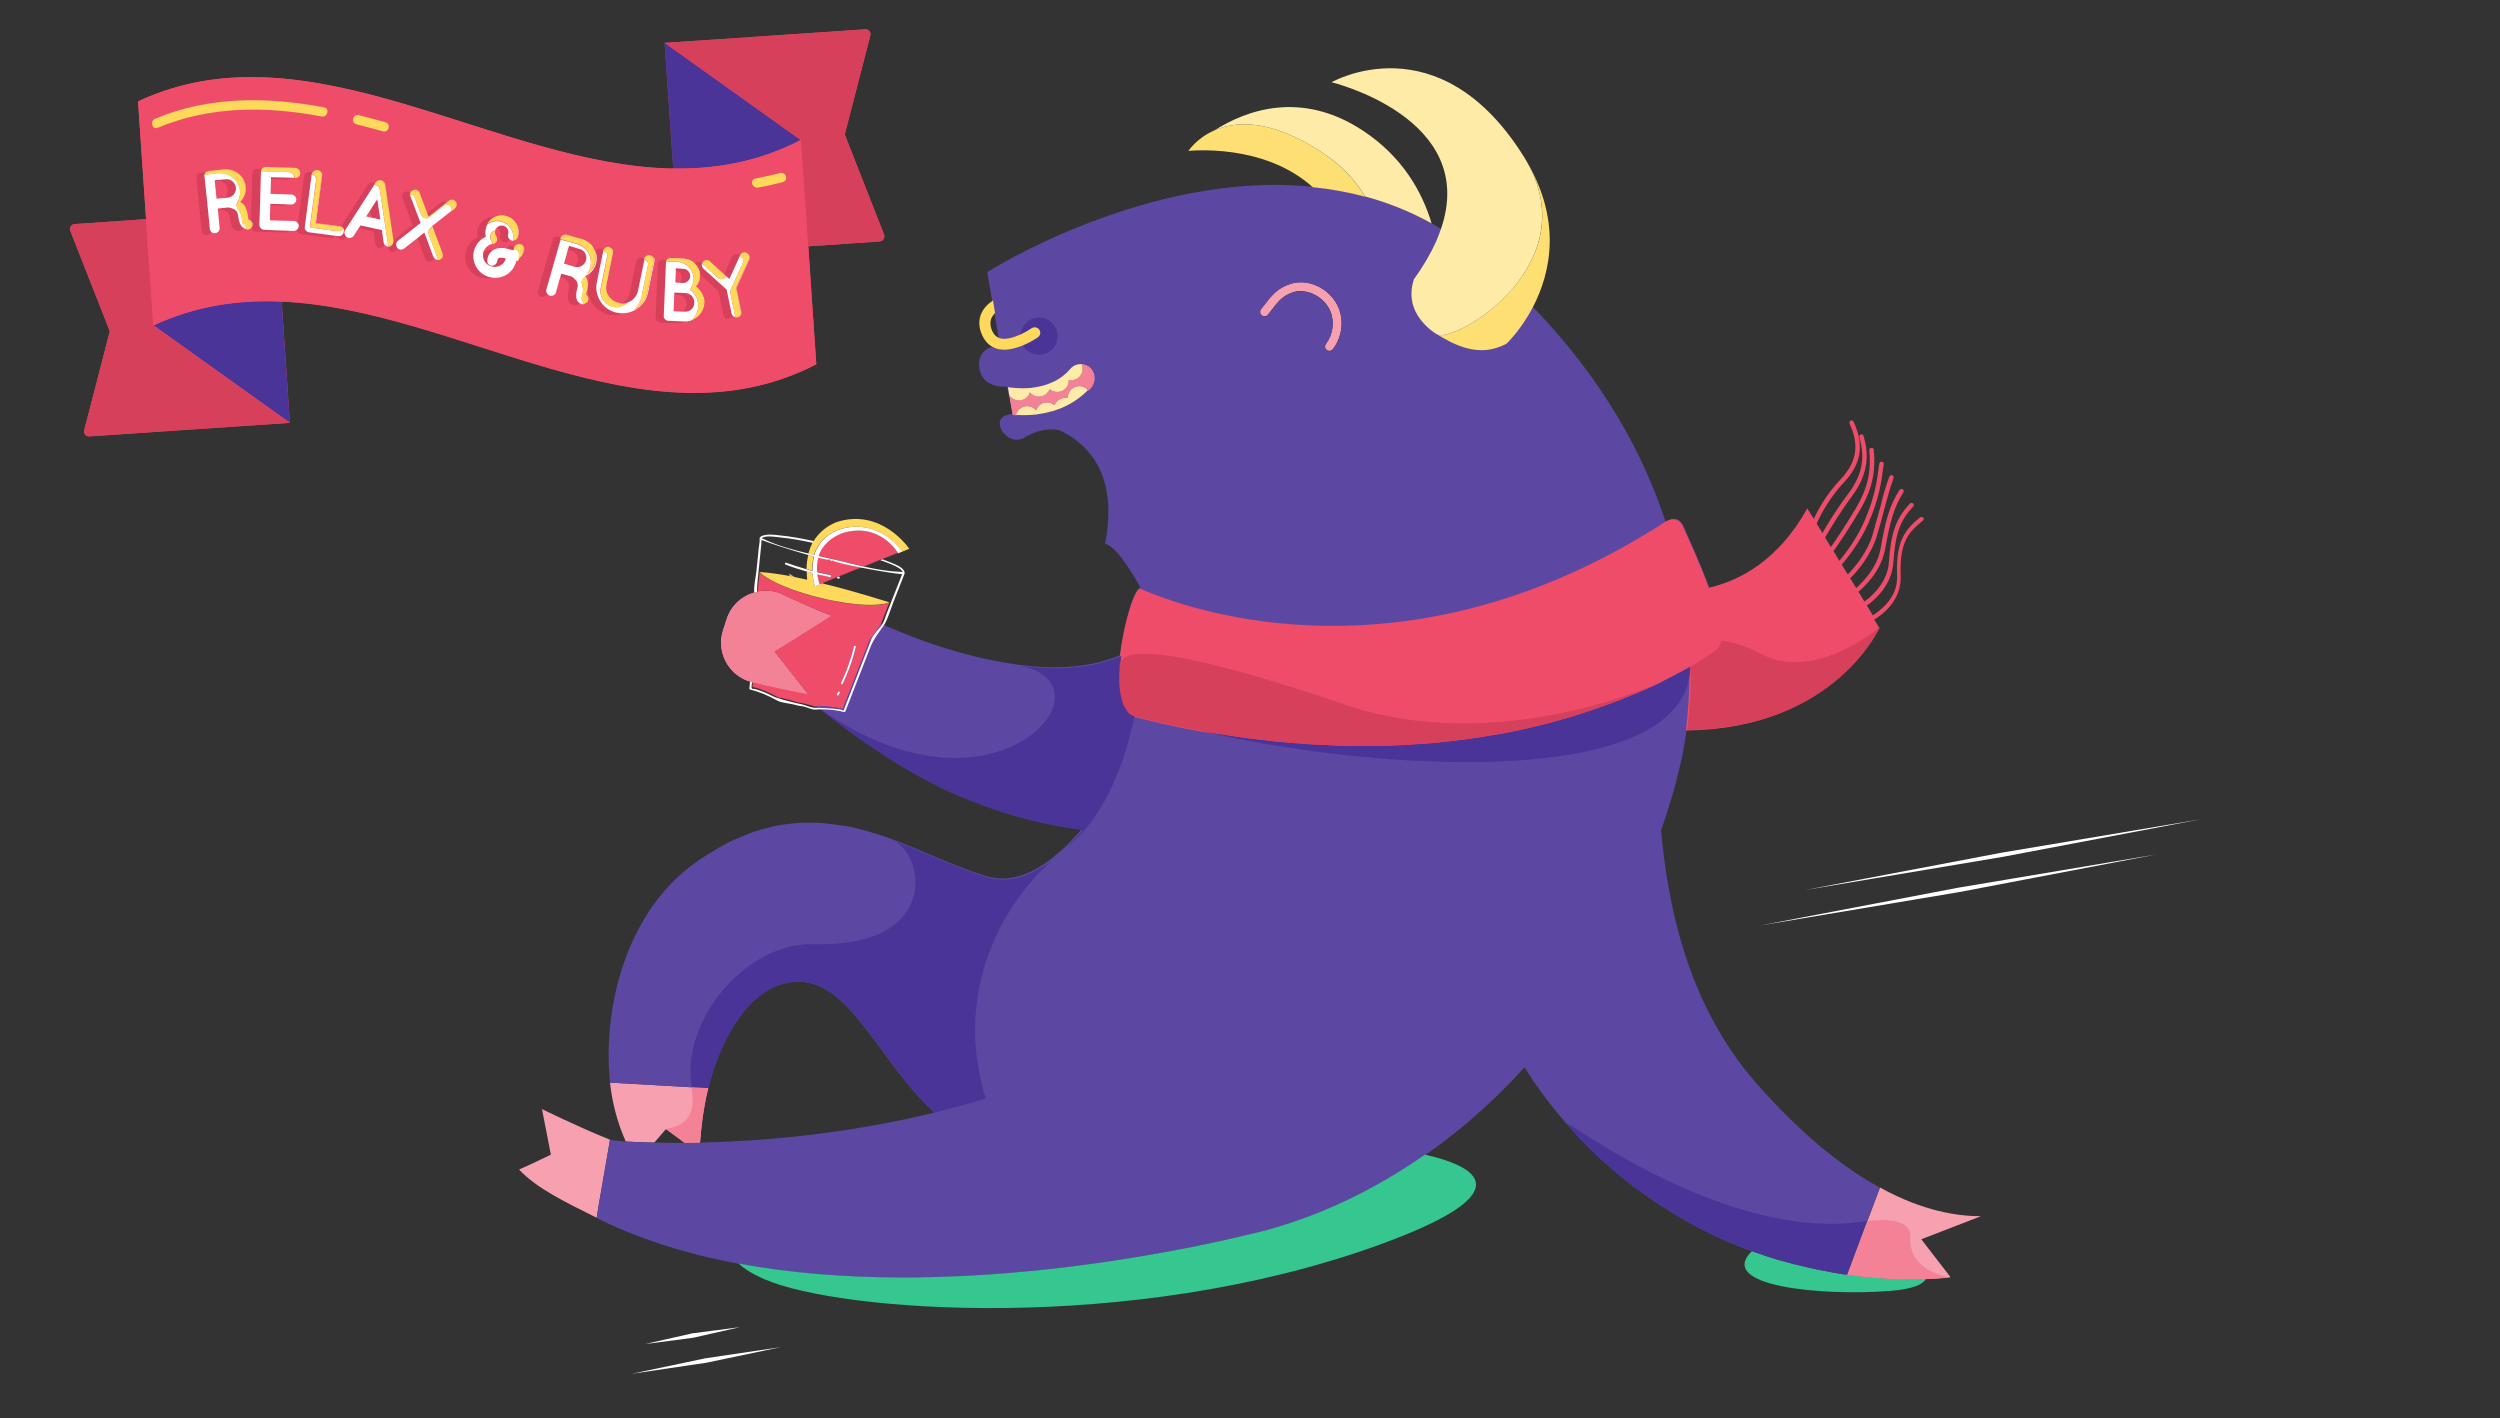<?xml version="1.0" encoding="utf-8"?>
<!-- Generator: Adobe Illustrator 18.0.0, SVG Export Plug-In . SVG Version: 6.00 Build 0)  -->
<!DOCTYPE svg PUBLIC "-//W3C//DTD SVG 1.1//EN" "http://www.w3.org/Graphics/SVG/1.1/DTD/svg11.dtd">
<svg version="1.1" xmlns:x="http://ns.adobe.com/Extensibility/1.0/" xmlns:i="http://ns.adobe.com/AdobeIllustrator/10.0/" xmlns:graph="http://ns.adobe.com/Graphs/1.0/"
	 xmlns="http://www.w3.org/2000/svg" xmlns:xlink="http://www.w3.org/1999/xlink" xmlns:a="http://ns.adobe.com/AdobeSVGViewerExtensions/3.0/"
	 x="0px" y="0px" viewBox="0 0 1124.6 637.9" enable-background="new 0 0 1124.6 637.9" xml:space="preserve">
<rect x="0" y="0" width="1124.6" height="637.9" fill="#333333" stroke="none"/>
<g id="Layer_2" display="none">
</g>
<g id="Layer_1">
	<path fill="#EF4C6A" d="M397.7,105.6l-17.7-45.1l11.5-44.5c0.4-1.5-0.8-2.9-2.3-2.8l-90.2,6.1l3.9,56.6
		C223.2,74.5,139.2,9.5,62.1,45.6l3.6,53l-32.1,2.2c-1.5,0.1-2.5,1.6-1.9,3.1L49.4,149l-11.5,44.5c-0.4,1.5,0.8,2.9,2.3,2.8
		l90.2-6.1l-3.7-54.6c79.8,3.5,163.7,67.9,240.5,28.2l-3.6-53l32.1-2.2C397.2,108.5,398.2,107,397.7,105.6z"/>
	<g>
		<path fill="#5C48A2" d="M338.4,306.9c14.9,3.6,24.9,5.3,24.9,5.3l-15-19.1l25.6-16.1c0,0-8.7-3.1-21.5-9.3
			c-10.1-4.9-22.1,0.2-25.6,10.8l-1.6,4.9C322,293.6,328.1,304.4,338.4,306.9z"/>
		<g>
			<path fill="#F7A0B0" d="M274.4,487C274.4,487,274.4,487,274.4,487c1,9.1,3.3,18,7.1,26.5c3.3,0.2,7.6,0.4,12.8,0.5l5.3-6.1
				l8.4,6.2c2.2,0,4.5-0.1,6.9-0.1c0.4-5.5,1.3-14.9,3.7-24.5c0,0,0,0,0,0l-7.5-0.4L274.4,487z"/>
			<path fill="#F7A0B0" d="M247.8,519.4c0,0-7.3,3.6-14.3,6.7c7.8,8.4,20.5,14.5,34.9,21.7c-0.1,0,6-35.1,6-35.1
				c-15.1-6.1-30.6-13.8-30.6-13.8L247.8,519.4z"/>
			<path fill="#F7A0B0" d="M357.5,259.7c-1.6-1.1-2.4-1.7-2.4-1.7l0.1,1.2C355.9,259.4,356.7,259.5,357.5,259.7z"/>
			<path fill="#F7A0B0" d="M587.5,127.1c-2.4-0.3-4.7-0.2-6.8,0.5c-6,1.9-8.6,5.3-11.6,9.1c-0.6,0.7-1.1,1.5-1.8,2.3
				c-0.7,0.9-0.6,2.1,0.3,2.8s2.1,0.6,2.8-0.3c0.6-0.8,1.2-1.6,1.8-2.3c2.8-3.6,4.8-6.2,9.6-7.8c1.5-0.5,3.2-0.6,5.1-0.3
				c5,0.7,9.7,4.3,11.6,9c1.9,4.7,1.1,10.5-2,14.5c-0.7,0.9-0.5,2.1,0.3,2.8c0.4,0.3,0.8,0.4,1.2,0.4c0.6,0,1.2-0.3,1.6-0.8
				c4-5.2,5-12.4,2.6-18.5C599.7,132.6,594,128.1,587.5,127.1z"/>
			<path fill="#F7A0B0" d="M891.1,547.1c-10.2,0-25.8-2.1-45.4-12.9c0,0,0,0,0,0l-5.6,14.9l-3.8,10.1l-5.3,14.2
				c14.9,2.1,27.2,2.2,35.5,1.9c6.9-0.2,10.9-0.8,10.9-0.8l-13.1-17C864.1,557.5,880,551.4,891.1,547.1z"/>
			<path fill="#F7A0B0" d="M490.3,165.3c-1.1-0.9-2.4-1.4-3.7-1.5c0.9,2.1,0.4,4.6-1.4,6.1c-1.3,1.1-2.9,1.4-4.4,1.1
				c0,1.5-0.6,3.1-1.8,4.1c-2,1.7-4.9,1.6-6.8,0c-0.3,0.8-0.8,1.5-1.5,2.1c-2.2,1.9-5.5,1.6-7.4-0.6c-0.3,0.8-0.8,1.6-1.5,2.3
				c-2.2,1.9-5.5,1.6-7.4-0.6c-0.2-0.2-0.3-0.4-0.4-0.6l1.6,9c0.5,0,1,0.1,1.5,0.1c0.2-1.1,0.8-2.1,1.7-2.8c2.2-1.9,5.5-1.6,7.4,0.6
				c0.3-0.8,0.8-1.6,1.5-2.3c2-1.7,4.9-1.6,6.8,0c0.3-0.8,0.8-1.5,1.5-2.1c1.3-1.1,2.9-1.4,4.4-1.1c0-1.5,0.6-3.1,1.8-4.1
				c2.2-1.9,5.5-1.6,7.4,0.6c0,0,0,0.1,0.1,0.1c0.5-0.5,0.9-0.9,1.3-1.4C493.1,171.5,492.9,167.6,490.3,165.3z"/>
			<path fill="#F7A0B0" d="M830.8,573.4C830.8,573.4,830.8,573.4,830.8,573.4C830.8,573.4,830.8,573.4,830.8,573.4L830.8,573.4z"/>
			<path fill="#F7A0B0" d="M356.5,288l17.4-11c0,0-7.3-2.6-18.3-7.8c-1-0.5-2.1-1-3.1-1.5c-3.8-1.9-7.9-2.3-11.7-1.5
				c-0.1,0-0.3,0.1-0.4,0.1c-0.4,0.1-0.8,0.2-1.2,0.3c-5.6,1.6-10.4,5.9-12.3,12l-1.6,4.9c-3.2,9.8,2.4,20.2,12.1,23.1
				c0.3,0.1,0.6,0.2,0.9,0.3c0,0,0.1,0,0.1,0c0.1,0,0.2,0.1,0.3,0.1c9.2,2.2,16.5,3.7,20.7,4.5c2.5,0.5,3.9,0.7,3.9,0.7l-15-19.1
				l7.8-4.9L356.5,288z"/>
		</g>
		<g>
			<path fill="#5C48A2" d="M840,549.1l5.6-14.9c0,0,0,0,0,0c-16.1-8.8-34.8-23.3-55.7-47.1c-32.4-37.1-39.9-83.8-42.7-113.5
				c1.7-4.9,3.3-9.8,4.8-14.9c1.3-4.2,2.4-8.4,3.3-12.5c0,0,0,0,0,0c0,0,5.3-18,4.9-46.3c0,0,0,0,0-0.1c5.5-3.3,9.5-6,11.9-7.8
				c8.4-6.4-11.3-47-14.7-55.1c-2-4.7-5.6-3.8-8.2-2.3c-9.9-30.3-28-63.8-59.8-96.7c-2.8-2.9-5.7-5.8-8.7-8.7
				c-4.8-4.6-9.8-9.1-15.1-13.7c-5.7-4.8-11.5-9-17.5-12.6c-1.4-0.9-2.8-1.7-4.3-2.5c-9.7-5.4-19.7-9.3-29.9-12.1
				c-7.8-2.1-15.7-3.5-23.6-4.3c-74.1-7.5-146.2,38.4-146.2,38.4l2.2,12.8l1,5.6l1.9,11l-2.8,4.2c-5.6,1.5-6.9,6.9-5.4,11.5
				c2.3,7.1,11,6.5,12.1,6.4l0.6,3.6l1.6,9l-1.6-9c0.1,0.2,0.3,0.4,0.4,0.6c1.9,2.2,5.2,2.5,7.4,0.6c0.7-0.6,1.2-1.4,1.5-2.3
				c1.9,2.2,5.2,2.5,7.4,0.6c0.7-0.6,1.2-1.3,1.5-2.1c1.9,1.6,4.8,1.7,6.8,0c1.3-1.1,1.9-2.6,1.8-4.1c1.5,0.3,3.1-0.1,4.4-1.1
				c1.8-1.5,2.3-4,1.4-6.1c1.3,0.1,2.6,0.6,3.7,1.5c2.6,2.3,2.9,6.2,0.6,8.8c-0.4,0.5-0.9,1-1.3,1.4c0,0,0-0.1-0.1-0.1
				c-1.9-2.2-5.2-2.5-7.4-0.6c-1.3,1.1-1.9,2.6-1.8,4.1c-1.5-0.3-3.1,0.1-4.4,1.1c-0.7,0.6-1.2,1.3-1.5,2.1c-1.9-1.6-4.8-1.7-6.8,0
				c-0.7,0.6-1.2,1.4-1.5,2.3c-1.9-2.2-5.2-2.5-7.4-0.6c-0.9,0.8-1.5,1.8-1.7,2.8c-0.5,0-1-0.1-1.5-0.1c0,0-6.7,0.2-5.3,5.6
				c1,3.7,6.1,7.8,10.8,5c3.1-1.8,8.8-4.8,16.1-3.3c13.1,6.3,26.3,20.2,20.3,51c4.2,0.9,10.1,9.3,16,19.8c-2.3-0.8-7.5,15-9.2,30.3
				c-10.6,4.5-25.3,7.3-47.4,4.1c-23.4-3.4-45.3-11.3-62.7-19.4l-28,37.1c18.6,15,42.8,32,66.7,41.9c20,8.3,38,12.7,54.1,14.6
				c-2.5,3-5.3,5.9-8.2,8.7c-1.9,1.5-3.8,3.2-5.7,4.8c-8.6,6.6-18.6,10.7-28.7,7.7c-14.3-4.2-28.3-11.4-43-16.8c0,0,0,0-0.1,0
				c-0.1,0-0.2-0.1-0.2-0.1c-0.6-0.2-1.2-0.4-1.8-0.7c-0.1,0-0.2-0.1-0.3-0.1c-0.7-0.3-1.4-0.5-2.2-0.7c-0.2-0.1-0.4-0.1-0.6-0.2
				c-0.5-0.2-1.1-0.3-1.6-0.5c-0.3-0.1-0.5-0.2-0.8-0.2c-0.5-0.2-1-0.3-1.5-0.5c-0.2-0.1-0.5-0.1-0.7-0.2c-0.7-0.2-1.4-0.4-2.1-0.6
				c0,0-0.1,0-0.1,0c-0.7-0.2-1.5-0.4-2.2-0.6c-0.2-0.1-0.5-0.1-0.7-0.2c-0.5-0.1-1.1-0.3-1.6-0.4c-0.3-0.1-0.5-0.1-0.8-0.2
				c-0.5-0.1-1.1-0.2-1.6-0.3c-0.2,0-0.5-0.1-0.7-0.1c-0.8-0.2-1.5-0.3-2.3-0.4c-0.1,0-0.1,0-0.2,0c-0.7-0.1-1.4-0.2-2.1-0.3
				c-0.2,0-0.5-0.1-0.7-0.1c-0.5-0.1-1.1-0.2-1.6-0.2c-0.3,0-0.5-0.1-0.8-0.1c-0.6-0.1-1.1-0.1-1.7-0.2c-0.2,0-0.4,0-0.7-0.1
				c-0.8-0.1-1.6-0.1-2.4-0.2c-0.1,0-0.2,0-0.4,0c-0.7,0-1.3-0.1-2-0.1c-0.3,0-0.5,0-0.8,0c-0.6,0-1.1,0-1.7,0c-0.3,0-0.6,0-0.8,0
				c-0.6,0-1.2,0-1.8,0c-0.2,0-0.4,0-0.6,0c-0.8,0-1.6,0.1-2.4,0.2c-0.2,0-0.3,0-0.5,0c-0.7,0.1-1.3,0.1-2,0.2
				c-0.3,0-0.6,0.1-0.8,0.1c-0.6,0.1-1.2,0.1-1.7,0.2c-0.3,0-0.6,0.1-0.8,0.1c-0.7,0.1-1.3,0.2-2,0.3c-0.2,0-0.4,0.1-0.6,0.1
				c-0.8,0.2-1.7,0.3-2.5,0.5c-0.2,0-0.4,0.1-0.6,0.2c-0.7,0.2-1.3,0.3-2,0.5c-0.3,0.1-0.6,0.2-0.9,0.2c-0.6,0.2-1.2,0.3-1.8,0.5
				c-0.3,0.1-0.6,0.2-0.9,0.3c-0.7,0.2-1.4,0.5-2.2,0.7c-0.2,0.1-0.3,0.1-0.5,0.2c-0.9,0.3-1.8,0.6-2.7,1c-0.2,0.1-0.5,0.2-0.7,0.3
				c-0.7,0.3-1.3,0.5-2,0.8c-0.3,0.1-0.6,0.3-0.9,0.4c-0.6,0.3-1.3,0.6-1.9,0.8c-0.3,0.1-0.6,0.3-0.9,0.4c-0.8,0.4-1.6,0.8-2.5,1.2
				c-0.1,0.1-0.2,0.1-0.3,0.2c-0.9,0.5-1.9,1-2.8,1.5c-0.3,0.1-0.6,0.3-0.8,0.5c-0.7,0.4-1.4,0.8-2,1.2c-0.3,0.2-0.7,0.4-1,0.6
				c-0.7,0.4-1.4,0.8-2,1.2c-0.3,0.2-0.6,0.4-0.9,0.6c-1,0.6-1.9,1.2-2.9,1.9C281,409.6,271,454.7,274.4,487l36.7,2.1l7.5,0.4
				c0,0,0,0,0,0h0c4.2-17.2,16.1-45.8,38.5-47.8c25-2.2,37.8,35.6,63.2,58.8c-40.1,9.8-78.2,12.9-105.4,13.5
				c-2.4,0.1-4.7,0.1-6.9,0.1c-5.1,0-9.6,0-13.7-0.1c-5.2-0.1-9.5-0.3-12.8-0.5c-4.2-0.3-6.7-0.6-7.1-0.7c0,0-6.1,35-6,35.1
				c100.2,50.2,257.4,16.3,294.8,7.2c2.3-0.5,4.6-1.1,6.9-1.7c0.9-0.2,1.3-0.4,1.3-0.4c0,0,0,0,0,0c35.9-10,78.1-32.7,114.4-72.9
				c1.3,2.2,2.7,4.3,4.1,6.4c4.8,6.9,9.7,13.2,14.8,19c0,0,0,0,0,0c0.1,0.1,0.1,0.1,0.2,0.2c1.1,1.3,2.3,2.6,3.4,3.8
				c0.1,0.1,0.2,0.2,0.3,0.4c1.1,1.3,2.3,2.5,3.5,3.7c0.2,0.2,0.4,0.4,0.6,0.6c1.1,1.2,2.3,2.3,3.4,3.4c0.2,0.2,0.4,0.4,0.6,0.6
				c1.2,1.1,2.3,2.2,3.5,3.3c0.2,0.1,0.3,0.3,0.5,0.4c1.2,1.1,2.4,2.2,3.7,3.3c0,0,0,0,0,0c1.2,1.1,2.5,2.1,3.7,3.2
				c0.2,0.1,0.3,0.3,0.5,0.4c1.2,1,2.4,1.9,3.6,2.9c0.2,0.2,0.4,0.3,0.6,0.5c1.2,0.9,2.4,1.8,3.6,2.7c0.2,0.1,0.4,0.3,0.6,0.4
				c1.2,0.9,2.5,1.8,3.7,2.7c0.1,0.1,0.2,0.1,0.3,0.2c1.2,0.9,2.5,1.7,3.7,2.5c0.1,0.1,0.2,0.2,0.3,0.2c1.2,0.8,2.5,1.6,3.7,2.4
				c0.2,0.1,0.4,0.3,0.6,0.4c1.2,0.8,2.4,1.5,3.6,2.2c0.2,0.1,0.4,0.3,0.6,0.4c1.2,0.7,2.4,1.4,3.6,2.1c0.2,0.1,0.3,0.2,0.5,0.3
				c1.3,0.7,2.5,1.4,3.8,2.1c0,0,0,0,0,0c1.3,0.7,2.5,1.3,3.8,2c0.2,0.1,0.3,0.2,0.5,0.3c1.2,0.6,2.4,1.2,3.6,1.8
				c0.2,0.1,0.4,0.2,0.6,0.3c1.2,0.6,2.4,1.1,3.6,1.7c0.2,0.1,0.4,0.2,0.6,0.3c1.2,0.5,2.4,1.1,3.7,1.6c0.1,0,0.2,0.1,0.3,0.1
				c1.2,0.5,2.4,1,3.6,1.5c0.1,0,0.2,0.1,0.3,0.1c1.2,0.5,2.4,0.9,3.6,1.4c0.2,0.1,0.4,0.1,0.6,0.2c1.2,0.4,2.3,0.9,3.5,1.3
				c0.2,0.1,0.4,0.1,0.6,0.2c1.2,0.4,2.3,0.8,3.5,1.2c0.2,0.1,0.3,0.1,0.5,0.2c1.2,0.4,2.4,0.8,3.6,1.1c0,0,0,0,0,0
				c1.2,0.4,2.4,0.7,3.6,1.1c0.2,0,0.3,0.1,0.5,0.1c1.1,0.3,2.2,0.6,3.4,0.9c0.2,0.1,0.4,0.1,0.6,0.2c1.1,0.3,2.2,0.6,3.3,0.8
				c0.2,0,0.4,0.1,0.5,0.1c1.1,0.3,2.2,0.5,3.3,0.8c0.1,0,0.2,0,0.3,0.1c1.1,0.2,2.2,0.5,3.3,0.7c0.1,0,0.2,0,0.3,0.1
				c1.1,0.2,2.2,0.4,3.2,0.6c0.2,0,0.3,0.1,0.5,0.1c1,0.2,2.1,0.4,3.1,0.6c0.2,0,0.4,0.1,0.5,0.1c1,0.2,2,0.3,3,0.5
				c0.1,0,0.3,0,0.4,0.1c1,0.2,2,0.3,3,0.4c0,0,0.1,0,0.1,0c0,0,0,0,0.1,0l0,0l5.3-14.2L840,549.1z M599.6,157.1
				c-0.4,0.5-1,0.8-1.6,0.8c-0.4,0-0.9-0.1-1.2-0.4c-0.9-0.7-1-1.9-0.3-2.8c3.1-4,3.9-9.8,2-14.5c-1.9-4.7-6.6-8.3-11.6-9
				c-1.8-0.3-3.6-0.1-5.1,0.3c-4.8,1.5-6.8,4.1-9.6,7.8c-0.6,0.7-1.2,1.5-1.8,2.3c-0.7,0.9-2,1-2.8,0.3s-1-2-0.3-2.8
				c0.6-0.8,1.2-1.5,1.8-2.3c3-3.9,5.5-7.2,11.6-9.1c2.1-0.7,4.4-0.8,6.8-0.5c6.5,0.9,12.3,5.4,14.7,11.5
				C604.7,144.7,603.6,152,599.6,157.1z"/>
		</g>
		<g>
			<path fill="#EF4C6A" d="M748.1,306.5C749.4,305.9,749.4,305.9,748.1,306.5L748.1,306.5z"/>
			<path fill="#EF4C6A" d="M375.3,270.4c-1.8-0.3-3.6-0.8-5.6-1.2c-5.8-1.4-10.5-2.9-14.3-4.3c-10.8-4-13.7-7.5-13.7-7.5l-0.9,8.7
				c3.8-0.8,7.9-0.3,11.7,1.5c1.1,0.5,2.1,1,3.1,1.5c11.1,5.3,18.3,7.8,18.3,7.8l-17.4,11l-0.4,0.2l-7.8,4.9l15,19.1
				c0,0-1.4-0.2-3.9-0.7c-4.2-0.8-11.5-2.3-20.7-4.5l-0.2,2.1c5.4,1.1,11.7,4.8,11.7,4.8c2.6,0.2,8.1,2,8.1,2s5.8,1,8.1,2
				c0,0,0.2,0,0.5,0c0,0,0.1,0,0.1,0c1.8-0.1,7.6-0.1,12.1,1.1l12.1-31l4.9-6.7l0.1-0.3l3.8-9.8C400.1,271.1,393.7,274,375.3,270.4z
				 M377.7,311.8c-0.2,0.2-0.3,0.5-0.4,0.8c-0.1,0.6-1,0.3-0.9-0.2c0.1-0.5,0.3-0.9,0.6-1.2C377.5,310.7,378.1,311.4,377.7,311.8z
				 M385.1,291c-0.1,0.4-0.2,0.7-0.3,1.1c0,0,0,0.1,0,0.1c-1.3,5.3-3.2,10.5-5.6,15.4c-0.3,0.5-1,0.1-0.8-0.5
				c2.1-4.2,3.7-8.6,5-13.1c0,0,0-0.1,0-0.1c0.3-1.1,0.6-2.1,0.8-3.2C384.3,290.2,385.2,290.5,385.1,291z"/>
			<path fill="#EF4C6A" d="M378.3,239.9c-3.1,1.3-5.3,2.9-6.9,4.7c-0.2,0.3-0.5,0.5-0.7,0.8c-1.2,1.5-2,3.1-2.5,4.6
				c1.9,0.4,3.7,0.9,5.5,1.3c0,0,0,0,0.1,0c0,0,0,0,0,0c0,0,0.1,0,0.1,0c4.7,1.1,9.7,2.4,14.6,3.5c0,0,0,0,0,0l7.3-2.9l1-0.4l7-2.8
				c0,0,0,0,0,0C403.4,247.9,395.1,234.4,378.3,239.9z"/>
			<path fill="#EF4C6A" d="M373.4,258.6c0.6,0.1,0.3,1-0.2,0.9c-1.9-0.3-3.7-0.7-5.6-1.2c0.2,1.7,0.6,3,0.8,3.8
				c0.1,0.5,0.2,0.7,0.2,0.7l0,0l1-0.4l7-2.8c0,0,0,0,0,0c0.1-0.2,0.3-0.3,0.5-0.3c0,0,0.1,0,0.1,0c0,0,0,0,0,0l10.2-4.1
				c0,0,0,0,0,0c-7.1-1.4-13.4-2.8-13.2-3.4c-0.1,0.2-0.3,0.4-0.6,0.3c-0.1,0-0.1,0-0.2-0.1c-0.2-0.1-0.4-0.3-0.3-0.6
				c-0.1,0.4-2.2,0-5.2-0.7c-0.6,2.3-0.7,4.5-0.5,6.5C369.4,257.8,371.4,258.2,373.4,258.6z"/>
			<path fill="#EF4C6A" d="M373.8,251.3C373.8,251.3,373.8,251.3,373.8,251.3C373.8,251.3,373.8,251.3,373.8,251.3
				C373.8,251.3,373.8,251.3,373.8,251.3z"/>
			<path fill="#EF4C6A" d="M373.9,251.3C373.9,251.3,373.9,251.3,373.9,251.3C373.9,251.3,373.9,251.3,373.9,251.3
				C373.9,251.3,373.9,251.3,373.9,251.3z"/>
			<path fill="#EF4C6A" d="M865.2,232.9c-0.3-0.4-1-0.5-1.4-0.2c-8.4,6.6-10.9,12.8-10.4,26.5c0.3,9.7-7.6,15.5-10.9,17.6l-2.7-4.4
				c3.4-2.4,11.2-9,11.9-19.3c0.9-12.9,2.9-18.8,8.9-25.2c0.4-0.4,0.4-1,0-1.4c-0.4-0.4-1-0.4-1.4,0c-6.3,6.7-8.6,13.1-9.5,26.4
				c-0.6,9.2-7.8,15.4-11,17.7l-2.7-4.4c3.1-2.6,10.2-9.4,12-19.2c2.1-11.8,3.9-18.7,8.2-25.5c0.3-0.5,0.2-1.1-0.3-1.4
				c-0.5-0.3-1.1-0.2-1.4,0.3c-4.6,7.1-6.4,14.1-8.5,26.3c-1.6,8.8-8.1,15.2-11,17.8l-2.7-4.4c2.8-2.7,9.2-9.8,12-19.1
				c1.5-5,2.6-9,3.5-12.6c1.4-5.1,2.5-9.2,4-13.3c0.2-0.5-0.1-1.1-0.6-1.3c-0.5-0.2-1.1,0.1-1.3,0.6c-1.6,4.2-2.7,8.3-4,13.5
				c-1,3.6-2.1,7.7-3.5,12.6c-2.5,8.3-8.3,15-11.2,17.9l-2.7-4.4c2.5-2.9,8.3-10.2,12.1-18.9c4.8-11.1,5.8-18.6,6.7-25.8l0.1-0.5
				c0.1-0.5-0.3-1-0.9-1.1c-0.6-0.1-1,0.3-1.1,0.9l-0.1,0.5c-0.9,7.1-1.9,14.5-6.6,25.3c-3.4,7.9-8.7,14.8-11.3,17.9l-2.6-4.4
				c2.2-3.1,7.4-10.7,12.1-18.8c6-10.3,6.8-18.2,6-26.7c0-0.6-0.5-1-1.1-0.9c-0.6,0-1,0.5-0.9,1.1c0.7,8.2,0,15.7-5.8,25.6
				c-4.4,7.5-9.1,14.5-11.5,17.9l-2.6-4.3c1.9-3.3,6.5-11,12.1-18.6c8.3-11.1,7.2-20.3,5.2-27.1c-0.2-0.5-0.7-0.8-1.2-0.7
				c-0.5,0.2-0.8,0.7-0.7,1.2c1.9,6.8,2.9,15-4.9,25.4c-5.3,7-9.6,14.1-11.7,17.8l-2.6-4.3c1.6-3.5,5.6-11.4,12.2-18.4
				c7.9-8.3,9.3-17,4.4-27.4c-0.2-0.5-0.8-0.7-1.3-0.5c-0.5,0.2-0.7,0.8-0.5,1.3c4.5,9.7,3.3,17.4-4.1,25.2
				c-6.2,6.5-10.1,13.7-12,17.7l-2.9-4.7c-12.9,23.2-30.1,32.4-44.3,35.7c-4.3-11.7-9.8-23.4-11.5-27.3c-2-4.7-5.6-3.8-8.2-2.3
				c-1.9,1-3.3,2.4-3.4,2.2c-0.9,0.6-1.9,1.2-2.8,1.7c-111.3,68.7-204.9,36.2-225.6,27.9c-2.3-0.9-3.7-1.6-4.2-1.7
				c-2.3-0.8-7.5,15-9.2,30.3c-0.1,1.3-0.3,2.7-0.4,4c0,0,0,0,0,0.1c0,0,0,0.1,0,0.1c0,0.6-0.1,1.2-0.1,1.7c0,0.1,0,0.2,0,0.3
				c0,0.5,0,1.1-0.1,1.6c0,0.1,0,0.2,0,0.2c0,0.6,0,1.1,0,1.7c0,0.1,0,0.2,0,0.4c0,0.6,0,1.1,0,1.7c0,0,0,0,0,0.1
				c0,0.5,0.1,1.1,0.1,1.6c0,0.1,0,0.2,0,0.3c0,0.5,0.1,1,0.2,1.5c0,0.1,0,0.2,0,0.2c0.1,0.4,0.1,0.9,0.2,1.3c0,0.1,0,0.2,0,0.3
				c0.1,0.5,0.2,0.9,0.3,1.4c0,0.1,0,0.2,0.1,0.3c0.1,0.4,0.2,0.8,0.3,1.2c0,0,0,0.1,0,0.1c0.1,0.4,0.3,0.8,0.4,1.2
				c0,0.1,0.1,0.2,0.1,0.3c0.2,0.4,0.3,0.8,0.5,1.1c0,0,0,0.1,0.1,0.1c0.2,0.3,0.3,0.6,0.5,0.9c0,0.1,0.1,0.1,0.1,0.2
				c0.2,0.3,0.4,0.6,0.6,0.9c0,0.1,0.1,0.1,0.1,0.2c0.2,0.2,0.4,0.5,0.6,0.7c0,0,0.1,0.1,0.1,0.1c0.3,0.2,0.5,0.4,0.8,0.6
				c0.1,0,0.1,0.1,0.2,0.1c0.3,0.2,0.6,0.4,0.9,0.5c0,0,0,0,0,0c2.2,0.6,4.3,1.1,6.4,1.6c0.6,0.2,1.3,0.3,1.9,0.5
				c1.5,0.4,3.1,0.7,4.6,1.1c0.7,0.2,1.3,0.3,2,0.4c1.8,0.4,3.6,0.8,5.4,1.2c0.3,0.1,0.6,0.1,0.8,0.2c2.1,0.4,4.1,0.8,6.2,1.2
				c0.6,0.1,1.2,0.2,1.7,0.3c0.7,0.1,1.5,0.3,2.2,0.4c0.8,0.1,1.6,0.3,2.3,0.4c0.6,0.1,1.3,0.2,1.9,0.3c1,0.2,1.9,0.3,2.9,0.5
				c0.6,0.1,1.3,0.2,1.9,0.3c0.4,0.1,0.8,0.1,1.3,0.2c2,0.3,4,0.6,5.9,0.9c0.5,0.1,1,0.1,1.5,0.2c1.5,0.2,3,0.4,4.5,0.6
				c0.6,0.1,1.2,0.2,1.9,0.2c1.5,0.2,2.9,0.4,4.4,0.5c0.5,0.1,1,0.1,1.5,0.2c0.9,0.1,1.7,0.2,2.6,0.3c1,0.1,2.1,0.2,3.1,0.3
				c0.4,0,0.8,0.1,1.2,0.1c1.5,0.1,3,0.3,4.5,0.4c0.6,0,1.2,0.1,1.8,0.1c1.4,0.1,2.7,0.2,4.1,0.3c0.5,0,1,0.1,1.6,0.1
				c1.8,0.1,3.6,0.2,5.4,0.3c0.2,0,0.5,0,0.7,0c1.6,0.1,3.1,0.1,4.7,0.2c0.6,0,1.1,0,1.7,0.1c1.3,0,2.6,0.1,3.8,0.1
				c0.5,0,1.1,0,1.6,0c1.7,0,3.4,0,5.1,0c0,0,0,0,0.1,0c1.7,0,3.4,0,5.1,0c0.5,0,1,0,1.5,0c1.2,0,2.5-0.1,3.7-0.1c0.5,0,1,0,1.6,0
				c1.4,0,2.9-0.1,4.3-0.2c0.2,0,0.5,0,0.7,0c1.6-0.1,3.2-0.2,4.9-0.3c0.5,0,0.9-0.1,1.4-0.1c1.2-0.1,2.4-0.2,3.5-0.2
				c0.5,0,1-0.1,1.5-0.1c1.3-0.1,2.5-0.2,3.7-0.3c0.3,0,0.7-0.1,1-0.1c1.5-0.1,3.1-0.3,4.6-0.5c0.4,0,0.8-0.1,1.1-0.1
				c1.2-0.1,2.3-0.3,3.4-0.4c0.5-0.1,1-0.1,1.4-0.2c1.1-0.1,2.2-0.3,3.4-0.4c0.4-0.1,0.7-0.1,1.1-0.2c1.5-0.2,2.9-0.4,4.3-0.6
				c0.3,0,0.6-0.1,0.9-0.1c1.2-0.2,2.3-0.4,3.4-0.6c0.4-0.1,0.9-0.2,1.3-0.2c1-0.2,2.1-0.4,3.1-0.5c0.4-0.1,0.8-0.1,1.2-0.2
				c1.4-0.3,2.7-0.5,4.1-0.8c0.2,0,0.3-0.1,0.5-0.1c1.2-0.2,2.3-0.5,3.5-0.7c0.4-0.1,0.8-0.2,1.2-0.3c1-0.2,1.9-0.4,2.8-0.6
				c0.4-0.1,0.8-0.2,1.2-0.3c1.2-0.3,2.5-0.6,3.7-0.9c0,0,0.1,0,0.1,0c1.3-0.3,2.5-0.6,3.7-0.9c0.4-0.1,0.7-0.2,1.1-0.3
				c0.9-0.2,1.8-0.5,2.6-0.7c0.4-0.1,0.7-0.2,1.1-0.3c1-0.3,2-0.6,3-0.9c0.2,0,0.3-0.1,0.5-0.1c1.2-0.3,2.3-0.7,3.4-1
				c0.3-0.1,0.6-0.2,0.9-0.3c0.8-0.3,1.7-0.5,2.5-0.8c0.3-0.1,0.7-0.2,1-0.3c0.9-0.3,1.7-0.6,2.6-0.9c0.2-0.1,0.5-0.1,0.7-0.2
				c1.1-0.4,2.1-0.7,3.2-1.1c0.3-0.1,0.5-0.2,0.8-0.3c0.8-0.3,1.6-0.6,2.4-0.8c0.3-0.1,0.7-0.2,1-0.4c0.8-0.3,1.5-0.6,2.2-0.8
				c0.3-0.1,0.5-0.2,0.8-0.3c1-0.4,1.9-0.7,2.9-1.1c0.2-0.1,0.4-0.1,0.5-0.2c0.8-0.3,1.5-0.6,2.3-0.9c0.3-0.1,0.6-0.2,0.9-0.4
				c0.7-0.3,1.3-0.5,2-0.8c0.3-0.1,0.5-0.2,0.8-0.3c0.9-0.4,1.7-0.7,2.6-1.1c0.1,0,0.2-0.1,0.3-0.1c0.8-0.3,1.5-0.7,2.2-1
				c0.3-0.1,0.5-0.2,0.8-0.3c0.6-0.3,1.2-0.5,1.8-0.8c0.2-0.1,0.5-0.2,0.7-0.3c0.8-0.4,1.5-0.7,2.2-1.1c0,0,0.1,0,0.1,0
				c0.6-0.3,1.3-0.6,1.9-0.9c0.1-0.1,0.2-0.1,0.3-0.2c0,0-0.1,0-0.1,0c1.6-0.8,3.2-1.6,4.7-2.4c1.2-0.7,2.4-1.3,3.6-1.9
				c1.4-0.8,2.7-1.5,3.9-2.2c0.1,0,0.1-0.1,0.2-0.1c0,0,0,0,0,0c0.2,11.3-0.6,21-1.5,28.5c66.9-0.7,86.8-46.5,86.8-46.5l-2.1-3.4
				c3.7-2.2,12.2-8.5,11.9-19.3c-0.5-14.4,2.6-19.3,9.6-24.9C865.5,233.9,865.6,233.3,865.2,232.9z"/>
		</g>
	</g>
	<g>
		<g>
			<polygon fill="#FFFFFF" points="901.2,385.4 811.8,400.4 900.8,383.5 990.2,368.5 			"/>
		</g>
	</g>
	<g>
		<g>
			<polygon fill="#FFFFFF" points="881.3,401.3 791.9,416.3 881,399.3 970.3,384.3 			"/>
		</g>
	</g>
	<g>
		<path fill="#36C790" d="M830.9,573.4L830.9,573.4C830.9,573.4,830.9,573.4,830.9,573.4c-0.1,0-0.1,0-0.2,0l0,0c-1-0.1-2-0.3-3-0.4
			c-0.1,0-0.3,0-0.4-0.1c-1-0.2-2-0.3-3-0.5c-0.2,0-0.4-0.1-0.5-0.1c-1-0.2-2-0.4-3.1-0.6c-0.2,0-0.3-0.1-0.5-0.1
			c-1.1-0.2-2.1-0.4-3.2-0.6c-0.1,0-0.2,0-0.3-0.1c-1.1-0.2-2.2-0.5-3.3-0.7c-0.1,0-0.2,0-0.3-0.1c-1.1-0.2-2.2-0.5-3.3-0.8
			c-0.2,0-0.4-0.1-0.5-0.1c-1.1-0.3-2.2-0.5-3.3-0.8c-0.2-0.1-0.4-0.1-0.6-0.2c-1.1-0.3-2.2-0.6-3.4-0.9c-0.2,0-0.3-0.1-0.5-0.1
			c-1.2-0.3-2.4-0.7-3.6-1.1c0,0,0,0,0,0c-1.2-0.4-2.4-0.7-3.6-1.1c-0.2-0.1-0.3-0.1-0.5-0.2c-1.2-0.4-2.3-0.8-3.5-1.2
			c-0.2-0.1-0.4-0.1-0.6-0.2c-0.5-0.2-1.1-0.4-1.6-0.6c-16.4,15.9,31.7,20.3,62.2,17.9c10.1-0.8,14.8-2.9,16-5.4
			C858.2,575.6,845.8,575.5,830.9,573.4z"/>
		<path fill="#36C790" d="M571.3,552.9c0,0-0.4,0.1-1.3,0.4c-2.3,0.6-4.6,1.2-6.9,1.7c-30.1,7.4-137.7,30.7-230.8,13.4
			c2.3,2.2,6,4.6,11.7,7.1c33.6,14.6,164.1,24.8,275.2-15.1c62.4-22.4,49.5-34.7,21.8-41C617.3,536,593.2,546.8,571.3,552.9
			C571.3,552.9,571.3,552.9,571.3,552.9z"/>
		<g>
			<path fill="#FEDF74" d="M595.2,68.9c-23.3-15.5-39.2-14.5-48.8-10.3c-8.1,3.5-11.8,9.3-11.8,9.3s33.7-3.8,55.9,16.3
				c7.9,0.8,15.8,2.2,23.6,4.3C609.9,81.4,603.8,74.7,595.2,68.9z"/>
			<path fill="#FEDF74" d="M685.5,70.5c14.8,23.7,7.5,44.3-4.6,58.8c-12.7,15.1-30.7,23.4-34.5,21.1c7.4,4.4,18.7,11,31.3,4.2
				c0,0,6.5-6.1,12-16.7C697.4,122.9,703.2,98.9,685.5,70.5z"/>
		</g>
		<g>
			<path fill="#FFEBA8" d="M613.3,58.9c-28-18.6-52.9-9.2-66.9-0.3c9.6-4.2,25.5-5.2,48.8,10.3c8.6,5.7,14.7,12.5,18.9,19.5
				c10.1,2.7,20.1,6.7,29.9,12.1C639.7,86.2,630.9,70.6,613.3,58.9z"/>
			<path fill="#FFEBA8" d="M685.5,70.5C647.2,9.2,599,37,599,37s66.4,16,49.2,66c-0.6,1.8-1.4,3.7-2.2,5.7c-2.4,5.3-5.7,11-10,17
				c-2.1,6.4-0.9,11.7,1.5,15.8c2.6,4.4,6.4,7.4,8.9,8.9c3.8,2.2,21.8-6,34.5-21.1C693,114.8,700.2,94.1,685.5,70.5z"/>
			<path fill="#FFEBA8" d="M461.8,178.9c0.7-0.6,1.2-1.4,1.5-2.3c1.9,2.2,5.2,2.5,7.4,0.6c0.7-0.6,1.2-1.3,1.5-2.1
				c1.9,1.6,4.8,1.7,6.8,0c1.3-1.1,1.9-2.6,1.8-4.1c1.5,0.3,3.1-0.1,4.4-1.1c1.8-1.5,2.3-4,1.4-6.1c-1.9-0.1-3.8,0.6-5.1,2.1
				c-0.6,0.7-1.2,1.3-1.8,1.9c-0.6,0.5-1.2,1-1.8,1.5c-1.7,1.3-3.5,2.3-5.3,3c-0.6,0.2-1.2,0.5-1.8,0.7c-2.4,0.8-4.8,1.2-7.1,1.5
				c-0.5,0-0.9,0.1-1.4,0.1c-3.3,0.2-6.4-0.1-8.9-0.4l0.6,3.6c0.1,0.2,0.3,0.4,0.4,0.6C456.3,180.5,459.6,180.8,461.8,178.9z"/>
			<path fill="#FFEBA8" d="M482,174.9c-1.3,1.1-1.9,2.6-1.8,4.1c-1.5-0.3-3.1,0.1-4.4,1.1c-0.7,0.6-1.2,1.3-1.5,2.1
				c-1.9-1.6-4.8-1.7-6.8,0c-0.7,0.6-1.2,1.4-1.5,2.3c-1.9-2.2-5.2-2.5-7.4-0.6c-0.9,0.8-1.5,1.8-1.7,2.8c2.7,0.1,5.7,0.1,8.8-0.2
				c0.4,0,0.9-0.1,1.3-0.2c2.3-0.3,4.6-0.8,7-1.5c0.6-0.2,1.2-0.4,1.7-0.6c1.8-0.6,3.6-1.4,5.4-2.4c0.7-0.4,1.4-0.8,2-1.2
				c2.2-1.4,4.3-3.1,6.3-5.1c0,0,0-0.1-0.1-0.1C487.6,173.3,484.3,173,482,174.9z"/>
		</g>
		<g>
			<path fill="#5C48A2" d="M379.3,319.8c4.2-10.7,8.3-21.4,12.5-32.1c0.9-2.3,3.3-4.6,4.8-6.6c-0.1-0.1-0.3-0.1-0.4-0.2l-0.1,0.3
				l-4.9,6.7l-12.1,31c-4.4-1.3-10.2-1.2-12.1-1.1c0.3,0.2,0.6,0.5,0.9,0.7C371.4,318.5,379.7,318.9,379.3,319.8z"/>
			<path fill="#5C48A2" d="M786.4,562.2c0.6,0.2,1.3,0.5,1.9,0.7c0.5,0.2,1.1,0.4,1.6,0.6c-0.5-0.2-1.1-0.4-1.6-0.6
				C787.6,562.7,787,562.5,786.4,562.2z"/>
			<path fill="#5C48A2" d="M830.8,573.4c-1-0.1-2-0.3-3-0.4C828.8,573.1,829.8,573.2,830.8,573.4
				C830.8,573.4,830.8,573.4,830.8,573.4c0.1,0,0.1,0,0.2,0c0,0,0,0,0,0C830.8,573.4,830.8,573.4,830.8,573.4z"/>
		</g>
		<g>
			<path fill="#4A3498" d="M444.3,394.7c-14.3-4.2-28.3-11.4-43-16.8c14.7,5.5,22.2,48.5-35.2,46.8c-30.6-0.9-60.2,34.7-54.9,64.4
				l7.5,0.4c0,0,0,0,0,0h0c4.2-17.2,16.1-45.8,38.5-47.8c25-2.2,37.8,35.6,63.2,58.8c7.6-1.9,15.3-4,23-6.3
				c-1.3-4.3-2.4-8.8-3.2-13.5c-6.3-34.9,6.9-69.9,32.9-93.6C464.3,393.6,454.4,397.7,444.3,394.7z"/>
			<path fill="#4A3498" d="M368.1,318.4c-0.3-0.2-0.6-0.4-0.9-0.7c0,0-0.1,0-0.1,0c0.3,0.2,0.6,0.4,0.8,0.7
				C367.9,318.4,368,318.4,368.1,318.4z"/>
			<path fill="#4A3498" d="M508.9,321.5c-0.3-0.2-0.5-0.4-0.8-0.6c0,0-0.1-0.1-0.1-0.1c-0.2-0.2-0.4-0.4-0.6-0.7
				c0-0.1-0.1-0.1-0.1-0.2c-0.2-0.3-0.4-0.6-0.6-0.9c0-0.1-0.1-0.1-0.1-0.2c-0.2-0.3-0.4-0.6-0.5-0.9c0,0,0-0.1-0.1-0.1
				c-0.2-0.4-0.3-0.7-0.5-1.1c0-0.1-0.1-0.2-0.1-0.3c-0.1-0.4-0.3-0.8-0.4-1.2c0,0,0-0.1,0-0.1c-0.1-0.4-0.2-0.8-0.3-1.2
				c0-0.1,0-0.2-0.1-0.3c-0.1-0.4-0.2-0.9-0.3-1.4c0-0.1,0-0.2,0-0.3c-0.1-0.4-0.1-0.9-0.2-1.3c0-0.1,0-0.2,0-0.2
				c-0.1-0.5-0.1-1-0.2-1.5c0-0.1,0-0.2,0-0.3c0-0.5-0.1-1-0.1-1.6c0,0,0,0,0-0.1c0-0.5,0-1.1,0-1.7c0-0.1,0-0.2,0-0.4
				c0-0.6,0-1.1,0-1.7c0-0.1,0-0.2,0-0.2c0-0.5,0-1,0.1-1.6c0-0.1,0-0.2,0-0.3c0-0.6,0.1-1.2,0.1-1.7c0,0,0-0.1,0-0.1c0,0,0,0,0-0.1
				c0.1-1.3,0.2-2.7,0.4-4c-10.6,4.5-25.3,7.3-47.4,4.1c47.6,6.9-8.5,76-87.5,20c-0.1,0-0.2,0-0.3,0c18.2,14.4,41.1,30.2,63.8,39.6
				c20,8.3,38,12.7,54.1,14.6c-2.5,3-5.3,5.9-8.2,8.7c0,0,0,0,0.1-0.1c3.2-2.6,6.2-5.4,8.9-8.6c3.5-4.1,6.6-8.7,9.3-13.6
				c6.3-11.5,10.5-24.7,13.2-37.9c-0.3-0.1-0.6-0.3-0.9-0.5C509,321.6,509,321.5,508.9,321.5z"/>
			<path fill="#4A3498" d="M755.6,315.6c0.5-0.8,1-1.6,1.4-2.4c1.8-3.4,2.9-7.1,3.3-11.2c0.1-0.7,0.1-1.4,0.1-2.1
				c-0.1,0-0.1,0.1-0.2,0.1c-1.2,0.7-2.5,1.5-3.9,2.2c-1.1,0.6-2.3,1.3-3.6,1.9c-1.5,0.8-3,1.6-4.7,2.4c0,0,0.1,0,0.1,0
				c1.3-0.6,1.2-0.6,0,0c-0.1,0.1-0.2,0.1-0.3,0.2c-0.6,0.3-1.3,0.6-1.9,0.9c0,0-0.1,0-0.1,0c-0.7,0.4-1.5,0.7-2.2,1.1
				c-0.2,0.1-0.5,0.2-0.7,0.3c-0.6,0.3-1.2,0.5-1.8,0.8c-0.3,0.1-0.5,0.2-0.8,0.3c-0.7,0.3-1.5,0.7-2.2,1c-0.1,0-0.2,0.1-0.3,0.1
				c-0.9,0.4-1.7,0.7-2.6,1.1c-0.3,0.1-0.5,0.2-0.8,0.3c-0.7,0.3-1.3,0.5-2,0.8c-0.3,0.1-0.6,0.2-0.9,0.4c-0.7,0.3-1.5,0.6-2.3,0.9
				c-0.2,0.1-0.4,0.1-0.5,0.2c-0.9,0.4-1.9,0.7-2.9,1.1c-0.3,0.1-0.5,0.2-0.8,0.3c-0.7,0.3-1.5,0.6-2.2,0.8c-0.3,0.1-0.7,0.2-1,0.4
				c-0.8,0.3-1.6,0.6-2.4,0.8c-0.3,0.1-0.5,0.2-0.8,0.3c-1,0.4-2.1,0.7-3.2,1.1c-0.2,0.1-0.5,0.2-0.7,0.2c-0.9,0.3-1.7,0.6-2.6,0.9
				c-0.3,0.1-0.7,0.2-1,0.3c-0.8,0.3-1.7,0.5-2.5,0.8c-0.3,0.1-0.6,0.2-0.9,0.3c-1.1,0.3-2.3,0.7-3.4,1c-0.2,0.1-0.3,0.1-0.5,0.1
				c-1,0.3-2,0.6-3,0.9c-0.4,0.1-0.7,0.2-1.1,0.3c-0.9,0.2-1.8,0.5-2.6,0.7c-0.4,0.1-0.7,0.2-1.1,0.3c-1.2,0.3-2.5,0.6-3.7,0.9
				c0,0-0.1,0-0.1,0c-1.2,0.3-2.5,0.6-3.7,0.9c-0.4,0.1-0.8,0.2-1.2,0.3c-0.9,0.2-1.9,0.4-2.8,0.6c-0.4,0.1-0.8,0.2-1.2,0.3
				c-1.2,0.2-2.3,0.5-3.5,0.7c-0.2,0-0.3,0.1-0.5,0.1c-1.3,0.3-2.7,0.5-4.1,0.8c-0.4,0.1-0.8,0.1-1.2,0.2c-1,0.2-2,0.4-3.1,0.5
				c-0.4,0.1-0.9,0.2-1.3,0.2c-1.1,0.2-2.3,0.4-3.4,0.6c-0.3,0-0.6,0.1-0.9,0.1c-1.4,0.2-2.9,0.4-4.3,0.6c-0.4,0.1-0.7,0.1-1.1,0.2
				c-1.1,0.2-2.2,0.3-3.4,0.4c-0.5,0.1-1,0.1-1.4,0.2c-1.1,0.1-2.3,0.3-3.4,0.4c-0.4,0-0.8,0.1-1.1,0.1c-1.5,0.2-3,0.3-4.6,0.5
				c-0.3,0-0.7,0.1-1,0.1c-1.2,0.1-2.5,0.2-3.7,0.3c-0.5,0-1,0.1-1.5,0.1c-1.2,0.1-2.3,0.2-3.5,0.2c-0.5,0-0.9,0.1-1.4,0.1
				c-1.6,0.1-3.2,0.2-4.9,0.3c-0.2,0-0.5,0-0.7,0c-1.4,0.1-2.8,0.1-4.3,0.2c-0.5,0-1,0-1.6,0c-1.2,0-2.4,0.1-3.7,0.1
				c-0.5,0-1,0-1.5,0c-1.7,0-3.4,0-5.1,0c0,0,0,0-0.1,0c-1.7,0-3.4,0-5.1,0c-0.5,0-1.1,0-1.6,0c-1.3,0-2.6-0.1-3.8-0.1
				c-0.6,0-1.1,0-1.7-0.1c-1.6-0.1-3.1-0.1-4.7-0.2c-0.2,0-0.5,0-0.7,0c-1.8-0.1-3.6-0.2-5.4-0.3c-0.5,0-1-0.1-1.6-0.1
				c-1.4-0.1-2.7-0.2-4.1-0.3c-0.6,0-1.2-0.1-1.8-0.1c-1.5-0.1-3-0.3-4.5-0.4c-0.4,0-0.8-0.1-1.2-0.1c-1-0.1-2.1-0.2-3.1-0.3
				c-0.9-0.1-1.7-0.2-2.6-0.3c-0.5-0.1-1-0.1-1.5-0.2c-1.5-0.2-2.9-0.3-4.4-0.5c-0.6-0.1-1.2-0.2-1.9-0.2c-1.5-0.2-3-0.4-4.5-0.6
				c-0.5-0.1-1-0.1-1.5-0.2c-2-0.3-3.9-0.6-5.9-0.9c-0.4-0.1-0.8-0.1-1.3-0.2c-0.6-0.1-1.3-0.2-1.9-0.3c-1-0.2-1.9-0.3-2.9-0.5
				c-0.6-0.1-1.3-0.2-1.9-0.3c-0.8-0.1-1.6-0.3-2.3-0.4c0,0,0,0,0,0c2.4,0.6,4.8,1.1,7.3,1.7c9.2,2,19.3,3.9,29.9,5.5
				C646.2,346.8,734.2,348,755.6,315.6z"/>
			<path fill="#4A3498" d="M467.5,148.3c0.8,1.1,0.5,2.7-0.6,3.5c-0.5,0.4-3.2,2.2-6.7,3.6c0.2,0.4,0.5,0.8,0.8,1.2
				c3,3.5,8.3,4,11.8,1c0.3-0.2,0.5-0.5,0.8-0.8c2.8-3.1,2.9-7.8,0.2-11c-3-3.5-8.3-4-11.8-1c-0.1,0-0.1,0.1-0.2,0.2
				c-1.6,1.5-2.6,3.4-2.8,5.5c2.1-1,4-2.1,5-2.8C465.1,146.9,466.7,147.2,467.5,148.3z"/>
			<path fill="#4A3498" d="M839.9,549.2c-64.1,10.9-139.9-49.3-135.2-43.7c0,0,0,0,0,0c0.1,0.1,0.1,0.1,0.2,0.2
				c1.1,1.3,2.3,2.6,3.4,3.8c0.1,0.1,0.2,0.2,0.3,0.4c1.1,1.3,2.3,2.5,3.5,3.7c0.2,0.2,0.4,0.4,0.6,0.6c1.1,1.2,2.3,2.3,3.4,3.4
				c0.2,0.2,0.4,0.4,0.6,0.6c1.2,1.1,2.3,2.2,3.5,3.3c0.2,0.1,0.3,0.3,0.5,0.4c1.2,1.1,2.4,2.2,3.7,3.3c0,0,0,0,0,0
				c1.2,1.1,2.5,2.1,3.7,3.2c0.2,0.1,0.3,0.3,0.5,0.4c1.2,1,2.4,1.9,3.6,2.9c0.2,0.2,0.4,0.3,0.6,0.5c1.2,0.9,2.4,1.8,3.6,2.7
				c0.2,0.1,0.4,0.3,0.6,0.4c1.2,0.9,2.5,1.8,3.7,2.7c0.1,0.1,0.2,0.1,0.3,0.2c1.2,0.9,2.5,1.7,3.7,2.5c0.1,0.1,0.2,0.2,0.3,0.2
				c1.2,0.8,2.5,1.6,3.7,2.4c0.2,0.1,0.4,0.3,0.6,0.4c1.2,0.8,2.4,1.5,3.6,2.2c0.2,0.1,0.4,0.3,0.6,0.4c1.2,0.7,2.4,1.4,3.6,2.1
				c0.2,0.1,0.3,0.2,0.5,0.3c1.3,0.7,2.5,1.4,3.8,2.1c0,0,0,0,0,0c1.3,0.7,2.5,1.3,3.8,2c0.2,0.1,0.3,0.2,0.5,0.3
				c1.2,0.6,2.4,1.2,3.6,1.8c0.2,0.1,0.4,0.2,0.6,0.3c1.2,0.6,2.4,1.1,3.6,1.7c0.2,0.1,0.4,0.2,0.6,0.3c1.2,0.5,2.4,1.1,3.7,1.6
				c0.1,0,0.2,0.1,0.3,0.1c1.2,0.5,2.4,1,3.6,1.5c0.1,0,0.2,0.1,0.3,0.1c1.2,0.5,2.4,0.9,3.6,1.4c0.2,0.1,0.4,0.1,0.6,0.2
				c0.6,0.2,1.3,0.5,1.9,0.7c0.5,0.2,1.1,0.4,1.6,0.6c0.2,0.1,0.4,0.1,0.6,0.2c1.2,0.4,2.3,0.8,3.5,1.2c0.2,0.1,0.3,0.1,0.5,0.2
				c1.2,0.4,2.4,0.8,3.6,1.1c0,0,0,0,0,0c1.2,0.4,2.4,0.7,3.6,1.1c0.2,0,0.3,0.1,0.5,0.1c1.1,0.3,2.2,0.6,3.4,0.9
				c0.2,0.1,0.4,0.1,0.6,0.2c1.1,0.3,2.2,0.6,3.3,0.8c0.2,0,0.4,0.1,0.5,0.1c1.1,0.3,2.2,0.5,3.3,0.8c0.1,0,0.2,0,0.3,0.1
				c1.1,0.2,2.2,0.5,3.3,0.7c0.1,0,0.2,0,0.3,0.1c1.1,0.2,2.2,0.4,3.2,0.6c0.2,0,0.3,0.1,0.5,0.1c1,0.2,2.1,0.4,3.1,0.6
				c0.2,0,0.4,0.1,0.5,0.1c1,0.2,2,0.3,3,0.5c0.1,0,0.3,0,0.4,0.1c1,0.2,2,0.3,3,0.4c0,0,0.1,0,0.1,0c0,0,0,0,0,0l0,0l5.3-14.2
				l3.8-10.1C840,549.1,839.9,549.1,839.9,549.2z"/>
		</g>
		<g>
			<path fill="#FED95B" d="M467.5,148.3c-0.8-1.1-2.3-1.4-3.5-0.6c-1,0.7-2.8,1.8-5,2.8c-3,1.3-6.5,2.4-9.1,1.7
				c-0.2,0-0.3-0.1-0.5-0.2c-1.3-0.5-2.2-1.4-2.9-2.8c-1.1-2.2-1.2-4.2-0.6-5.9c0.4-0.9,0.9-1.6,1.5-2.3c0.1-0.1,0.1-0.1,0.2-0.2
				l-0.9-5.6c-0.1,0-0.1,0.1-0.2,0.1c-1.8,1.2-4,3.1-5.2,6c-1.2,3-1,6.4,0.7,9.9c1.1,2.2,2.6,3.9,4.6,4.9c0.6,0.3,1.3,0.6,2,0.8
				c0.6,0.2,1.2,0.3,1.7,0.3c0.4,0,0.8,0.1,1.2,0.1c0.1,0,0.1,0,0.2,0c2.9,0,5.9-0.9,8.4-1.9c3.5-1.5,6.2-3.3,6.7-3.6
				C468,151,468.3,149.4,467.5,148.3z"/>
			<path fill="#FED95B" d="M376.2,234.9c-4.9,2-8.1,5.1-10.2,8.5c-0.2,0.3-0.3,0.5-0.5,0.8c-0.8,1.5-1.4,3.2-1.9,4.8
				c0.9,0.2,1.7,0.4,2.6,0.6c0.5-1.6,1.2-3.2,2.3-4.7c0.2-0.3,0.4-0.5,0.6-0.8c1.8-2.3,4.4-4.3,8-5.8c18.2-6,28.7,9.8,28.7,9.8
				l-1.9,0.8c0,0,0,0,0,0l-7,2.8l-1,0.4l-7.3,2.9c0,0,0,0,0.1,0l7.2-2.9l1-0.4l12.1-4.8C409.1,246.8,396.4,228.2,376.2,234.9z"/>
			<path fill="#FED95B" d="M366.1,250.3c-0.8-0.2-1.6-0.4-2.5-0.7c-0.5,2.2-0.8,4.4-0.8,6.4c0.9,0.2,1.7,0.5,2.6,0.7
				C365.3,254.8,365.5,252.6,366.1,250.3z"/>
			<path fill="#FED95B" d="M387.6,255.3l-10.2,4.1c0,0,0.1,0,0.1,0L387.6,255.3C387.6,255.3,387.6,255.3,387.6,255.3z"/>
			<path fill="#FED95B" d="M376.7,259.7C376.7,259.6,376.7,259.6,376.7,259.7l-7,2.7l-1,0.4l-2.2,0.9c0,0-0.3-0.8-0.5-2.2
				c-0.2-1-0.4-2.3-0.5-3.8c-0.9-0.2-1.8-0.4-2.6-0.7c0,1.4,0.1,2.7,0.2,3.8c-1.8-0.4-3.7-0.8-5.5-1.2c-0.8-0.2-1.6-0.3-2.4-0.5
				c-4.8-0.9-9.4-1.5-13.5-1.8c0,0,2.9,3.5,13.7,7.5c3.7,1.4,8.4,2.9,14.3,4.3c2,0.5,3.8,0.9,5.6,1.2c18.4,3.6,24.8,0.7,24.8,0.7
				s-14.3-4.7-30.3-8.6L376.7,259.7z"/>
		</g>
		<g>
			<path fill="#FFFBFC" d="M406.6,256.6c-1.2-1.8-3.9-2.7-5.7-3.5c-1.3-0.5-2.6-1-3.9-1.5l-1,0.4c5.3,1.8,9.7,3.7,10,5.3
				c-5.7-0.2-11.5-1.1-17.2-2.4c0,0,0,0-0.1,0c0,0,0,0,0,0c-5-1.1-9.9-2.4-14.6-3.5c0,0-0.1,0-0.1,0c0,0,0,0,0,0c0,0,0,0-0.1,0
				c0,0,0,0,0,0c0,0,0,0,0,0c0,0,0,0-0.1,0c-1.8-0.4-3.7-0.9-5.5-1.3c0.5-1.6,1.3-3.2,2.5-4.6c0.2-0.3,0.4-0.5,0.7-0.8
				c1.6-1.8,3.9-3.4,6.9-4.7c16.8-5.5,25.1,8,25.6,8.9l1.9-0.8c0,0-10.5-15.8-28.7-9.8c-3.7,1.5-6.2,3.5-8,5.8
				c-0.2,0.3-0.4,0.5-0.6,0.8c-1,1.5-1.8,3.1-2.3,4.7c-0.9-0.2-1.7-0.4-2.6-0.6c-7.2-1.7-14.5-3.7-21-6.9c0,0,0.1-0.1,0.1-0.1
				c1.9-1.2,5.6-0.5,7.7-0.3c5.1,0.5,10.1,1.4,15.1,2.5c0.1-0.3,0.3-0.5,0.5-0.8c-5.1-1.1-10.3-2.1-15.6-2.6c-2.5-0.3-5.7-0.7-8,0.4
				c-0.4,0.2-0.8,0.6-0.8,1.1c0,0.1,0,0.1,0,0.2c0,0,0,0,0,0c0.2,0.9-0.3,3-0.4,4.1c-0.3,3.3-0.7,6.7-1,10c-0.3,3.1-1.3,6.8-1,10
				c0.4-0.1,0.8-0.2,1.2-0.3c0-1.9,0.2-3.8,0.4-6c0.5-5.3,1.1-10.5,1.6-15.8c0-0.5,0-1.1,0.1-1.6c3.1,1.3,13.3,4.6,21.1,6.8
				c0.9,0.2,1.7,0.5,2.5,0.7c-0.6,2.2-0.7,4.5-0.7,6.4c-0.9-0.2-1.7-0.4-2.6-0.7c-3.1-0.9-6.2-1.9-9.3-3c-0.5-0.2-0.8,0.7-0.2,0.9
				c3.1,1.2,6.3,2.2,9.5,3.1c0.9,0.2,1.8,0.5,2.6,0.7c0.1,1.5,0.3,2.8,0.5,3.8c0.3,1.3,0.5,2.2,0.5,2.2l2.2-0.9c0,0-0.1-0.3-0.2-0.7
				c-0.2-0.8-0.6-2.1-0.8-3.8c1.8,0.4,3.7,0.8,5.6,1.2c0.6,0.1,0.8-0.8,0.2-0.9c-2-0.4-4-0.8-5.9-1.3c-0.2-1.9-0.1-4.2,0.5-6.5
				c3,0.8,5.1,1.1,5.2,0.7c-0.1,0.2,0.1,0.5,0.3,0.6c0.1,0,0.1,0,0.2,0.1c0.2,0.1,0.5-0.1,0.6-0.3c-0.1,0.6,6.1,2,13.2,3.4
				c0,0,0,0,0,0c0,0,0,0,0.1,0c7.2,1.4,15.2,2.7,18.1,2.9c-2.3,5.9-4.7,11.9-7,17.8c-0.6,1.6-1.1,3.6-2.1,5c0,0,0,0,0,0
				c-1.5,2-3.9,4.3-4.8,6.6c-4.2,10.7-8.3,21.4-12.5,32.1c0.3-0.9-7.9-1.3-11.3-1.4c-0.1,0-0.1,0-0.2,0c-0.5,0-0.9,0-1.1,0
				c-1.8,0.1-4.4-1.2-6.2-1.6c-1.2-0.2-2.4-0.5-3.6-0.8c-3.5-1-6.7-1.5-9.9-3.1c-2.1-1.1-4.3-2-6.6-2.7c-1.9-0.7-2.6,0.3-2.4-1.6
				c0.1-0.6,0.1-1.1,0.2-1.7c-0.3-0.1-0.6-0.2-0.9-0.3c-0.1,1.1-0.2,2.1-0.3,3.2c0,0.2,0.2,0.4,0.3,0.4c4.3,1,8.3,2.8,12.1,4.9
				c2.1,1.2,6.1,1.3,8.6,2.1c1,0.3,2.2,0.4,3.3,0.6c1.5,0.3,3.8,1.5,5.3,1.4c0.8,0,1.5-0.1,2.3-0.1c0.1,0,0.2,0,0.3,0
				c3.5,0,7,0.3,10.4,1.2c0.3,0.1,0.5-0.1,0.6-0.3c3.7-9.5,7.4-19,11.1-28.5c1.4-3.7,3.4-6.3,5.8-9.6c0.1-0.2,0.2-0.4,0.4-0.6
				c1.9-3,2.9-6.9,4.2-10.2c1.7-4.4,3.5-8.9,5.2-13.3C406.8,257.9,407,257.1,406.6,256.6z"/>
			<polygon fill="#FFFBFC" points="368.7,262.8 368.6,262.8 368.6,262.8 			"/>
			<path fill="#FFFBFC" d="M373.9,251.3C373.9,251.3,373.9,251.3,373.9,251.3C373.8,251.3,373.8,251.3,373.9,251.3
				C373.9,251.3,373.9,251.3,373.9,251.3z"/>
			<path fill="#FFFBFC" d="M377.2,260.3c0.6,0.1,0.8-0.7,0.2-0.9c0,0-0.1,0-0.1,0c0,0-0.1,0-0.1,0c0,0,0,0,0,0c0,0-0.1,0-0.1,0
				c-0.2-0.1-0.4,0.1-0.5,0.3c0,0,0,0,0,0c0,0,0,0,0,0.1c-0.1,0.2,0,0.5,0.3,0.5C377.1,260.2,377.2,260.2,377.2,260.3z"/>
			<path fill="#FFFBFC" d="M379.1,307.6c2.4-5,4.3-10.1,5.6-15.4c0,0,0-0.1,0-0.1c0.1-0.4,0.2-0.7,0.3-1.1c0.1-0.6-0.7-0.8-0.9-0.2
				c-0.2,1.1-0.5,2.1-0.8,3.2c0,0,0,0.1,0,0.1c-1.3,4.5-2.9,8.9-5,13.1C378.1,307.7,378.9,308.2,379.1,307.6z"/>
			<path fill="#FFFBFC" d="M377.3,312.6c0.1-0.3,0.2-0.6,0.4-0.8c0.4-0.4-0.2-1-0.6-0.6c-0.3,0.3-0.6,0.7-0.6,1.2
				C376.3,312.9,377.2,313.1,377.3,312.6z"/>
		</g>
		<g>
			<path fill="#F48297" d="M299.6,507.9l8.4,6.2c2.2,0,4.5-0.1,6.9-0.1c0.4-5.5,1.3-14.9,3.7-24.5c0,0,0,0,0,0l-7.5-0.4
				C313.5,504,306.5,506.3,299.6,507.9z"/>
			<path fill="#F48297" d="M490.3,165.3c-1.1-0.9-2.4-1.4-3.7-1.5c0.9,2.1,0.4,4.6-1.4,6.1c-1.3,1.1-2.9,1.4-4.4,1.1
				c0,1.5-0.6,3.1-1.8,4.1c-2,1.7-4.9,1.6-6.8,0c-0.3,0.8-0.8,1.5-1.5,2.1c-2.2,1.9-5.5,1.6-7.4-0.6c-0.3,0.8-0.8,1.6-1.5,2.3
				c-2.2,1.9-5.5,1.6-7.4-0.6c-0.2-0.2-0.3-0.4-0.4-0.6l1.6,9c0.5,0,1,0.1,1.5,0.1c0.2-1.1,0.8-2.1,1.7-2.8c2.2-1.9,5.5-1.6,7.4,0.6
				c0.3-0.8,0.8-1.6,1.5-2.3c2-1.7,4.9-1.6,6.8,0c0.3-0.8,0.8-1.5,1.5-2.1c1.3-1.1,2.9-1.4,4.4-1.1c0-1.5,0.6-3.1,1.8-4.1
				c2.2-1.9,5.5-1.6,7.4,0.6c0,0,0,0.1,0.1,0.1c0.5-0.5,0.9-0.9,1.3-1.4C493.1,171.5,492.9,167.6,490.3,165.3z"/>
			<path fill="#F48297" d="M859.3,556.4c0.5-10.1-18-7.2-19.2-7.2l-3.8,10.1l-5.3,14.2c14.9,2.1,27.2,2.2,35.5,1.9
				c6.9-0.2,10.9-0.8,10.9-0.8S858.5,572.6,859.3,556.4z"/>
			<path fill="#F48297" d="M830.8,573.4C830.8,573.4,830.8,573.4,830.8,573.4C830.8,573.4,830.8,573.4,830.8,573.4L830.8,573.4z"/>
			<path fill="#F48297" d="M356.5,288l17.4-11c0,0-7.3-2.6-18.3-7.8c-1-0.5-2.1-1-3.1-1.5c-3.8-1.9-7.9-2.3-11.7-1.5
				c-0.1,0-0.3,0.1-0.4,0.1c-0.4,0.1-0.8,0.2-1.2,0.3c-5.6,1.6-10.4,5.9-12.3,12l-1.6,4.9c-3.2,9.8,2.4,20.2,12.1,23.1
				c0.3,0.1,0.6,0.2,0.9,0.3c0,0,0.1,0,0.1,0c0.1,0,0.2,0.1,0.3,0.1c9.2,2.2,16.5,3.7,20.7,4.5c2.5,0.5,3.9,0.7,3.9,0.7l-15-19.1
				l7.8-4.9L356.5,288z"/>
		</g>
		<g>
			<path fill="#D6405A" d="M792.3,294.2c-7.4-3.9-13.3-5.6-18-6c-0.3,1.7-0.9,3.1-1.9,3.9c-2.4,1.8-6.4,4.6-11.9,7.8
				c0.2,11.3-0.6,21-1.5,28.5c66.9-0.7,86.8-46.5,86.8-46.5S816.9,307.1,792.3,294.2z"/>
			<path fill="#D6405A" d="M748.1,306.5C749.4,305.9,749.4,305.9,748.1,306.5L748.1,306.5z"/>
			<path fill="#D6405A" d="M606.2,317.4c-0.5-0.2-0.9-0.3-1.4-0.5c-31.4-10.7-53.2-16.8-68.4-20c-2.9-0.6-5.5-1.1-7.9-1.5
				c-6.3-1-11.1-1.4-14.7-1.3c-7.5,0.2-9.8,2.4-10.1,4.9c0,0,0,0,0,0.1c0,0,0,0.1,0,0.1c0,0.6-0.1,1.2-0.1,1.7c0,0.1,0,0.2,0,0.3
				c0,0.5,0,1.1-0.1,1.6c0,0.1,0,0.2,0,0.2c0,0.6,0,1.1,0,1.7c0,0.1,0,0.2,0,0.4c0,0.6,0,1.1,0,1.7c0,0,0,0,0,0.1
				c0,0.5,0.1,1.1,0.1,1.6c0,0.1,0,0.2,0,0.3c0,0.5,0.1,1,0.2,1.5c0,0.1,0,0.2,0,0.2c0.1,0.4,0.1,0.9,0.2,1.3c0,0.1,0,0.2,0,0.3
				c0.1,0.5,0.2,0.9,0.3,1.4c0,0.1,0,0.2,0.1,0.3c0.1,0.4,0.2,0.8,0.3,1.2c0,0,0,0.1,0,0.1c0.1,0.4,0.3,0.8,0.4,1.2
				c0,0.1,0.1,0.2,0.1,0.3c0.2,0.4,0.3,0.8,0.5,1.1c0,0,0,0.1,0.1,0.1c0.2,0.3,0.3,0.6,0.5,0.9c0,0.1,0.1,0.1,0.1,0.2
				c0.2,0.3,0.4,0.6,0.6,0.9c0,0.1,0.1,0.1,0.1,0.2c0.2,0.2,0.4,0.5,0.6,0.7c0,0,0.1,0.1,0.1,0.1c0.3,0.2,0.5,0.4,0.8,0.6
				c0.1,0,0.1,0.1,0.2,0.1c0.3,0.2,0.6,0.4,0.9,0.5c0,0,0,0,0,0c2.2,0.6,4.3,1.1,6.4,1.6c0.6,0.2,1.3,0.3,1.9,0.5
				c1.5,0.4,3.1,0.7,4.6,1.1c0.7,0.2,1.3,0.3,2,0.4c1.8,0.4,3.6,0.8,5.4,1.2c0.3,0.1,0.6,0.1,0.8,0.2c2.1,0.4,4.1,0.8,6.2,1.2
				c0.6,0.1,1.2,0.2,1.7,0.3c0.7,0.1,1.5,0.3,2.2,0.4c0.8,0.1,1.6,0.3,2.3,0.4c0.6,0.1,1.3,0.2,1.9,0.3c1,0.2,1.9,0.3,2.9,0.5
				c0.6,0.1,1.3,0.2,1.9,0.3c0.4,0.1,0.8,0.1,1.3,0.2c2,0.3,4,0.6,5.9,0.9c0.5,0.1,1,0.1,1.5,0.2c1.5,0.2,3,0.4,4.5,0.6
				c0.6,0.1,1.2,0.2,1.9,0.2c1.5,0.2,2.9,0.4,4.4,0.5c0.5,0.1,1,0.1,1.5,0.2c0.9,0.1,1.7,0.2,2.6,0.3c1,0.1,2.1,0.2,3.1,0.3
				c0.4,0,0.8,0.1,1.2,0.1c1.5,0.1,3,0.3,4.5,0.4c0.6,0,1.2,0.1,1.8,0.1c1.4,0.1,2.7,0.2,4.1,0.3c0.5,0,1,0.1,1.6,0.1
				c1.8,0.1,3.6,0.2,5.4,0.3c0.2,0,0.5,0,0.7,0c1.6,0.1,3.1,0.1,4.7,0.2c0.6,0,1.1,0,1.7,0.1c1.3,0,2.6,0.1,3.8,0.1
				c0.5,0,1.1,0,1.6,0c1.7,0,3.4,0,5.1,0c0,0,0,0,0.1,0c1.7,0,3.4,0,5.1,0c0.5,0,1,0,1.5,0c1.2,0,2.5-0.1,3.7-0.1c0.5,0,1,0,1.6,0
				c1.4,0,2.9-0.1,4.3-0.2c0.2,0,0.5,0,0.7,0c1.6-0.1,3.2-0.2,4.9-0.3c0.5,0,0.9-0.1,1.4-0.1c1.2-0.1,2.4-0.2,3.5-0.2
				c0.5,0,1-0.1,1.5-0.1c1.3-0.1,2.5-0.2,3.7-0.3c0.3,0,0.7-0.1,1-0.1c1.5-0.1,3.1-0.3,4.6-0.5c0.4,0,0.8-0.1,1.1-0.1
				c1.2-0.1,2.3-0.3,3.4-0.4c0.5-0.1,1-0.1,1.4-0.2c1.1-0.1,2.2-0.3,3.4-0.4c0.4-0.1,0.7-0.1,1.1-0.2c1.5-0.2,2.9-0.4,4.3-0.6
				c0.3,0,0.6-0.1,0.9-0.1c1.2-0.2,2.3-0.4,3.4-0.6c0.4-0.1,0.9-0.2,1.3-0.2c1-0.2,2.1-0.4,3.1-0.5c0.4-0.1,0.8-0.1,1.2-0.2
				c1.4-0.3,2.7-0.5,4.1-0.8c0.2,0,0.3-0.1,0.5-0.1c1.2-0.2,2.3-0.5,3.5-0.7c0.4-0.1,0.8-0.2,1.2-0.3c1-0.2,1.9-0.4,2.8-0.6
				c0.4-0.1,0.8-0.2,1.2-0.3c1.2-0.3,2.5-0.6,3.7-0.9c0,0,0.1,0,0.1,0c1.3-0.3,2.5-0.6,3.7-0.9c0.4-0.1,0.7-0.2,1.1-0.3
				c0.9-0.2,1.8-0.5,2.6-0.7c0.4-0.1,0.7-0.2,1.1-0.3c1-0.3,2-0.6,3-0.9c0.2,0,0.3-0.1,0.5-0.1c1.2-0.3,2.3-0.7,3.4-1
				c0.3-0.1,0.6-0.2,0.9-0.3c0.8-0.3,1.7-0.5,2.5-0.8c0.3-0.1,0.7-0.2,1-0.3c0.9-0.3,1.7-0.6,2.6-0.9c0.2-0.1,0.5-0.1,0.7-0.2
				c1.1-0.4,2.1-0.7,3.2-1.1c0.3-0.1,0.5-0.2,0.8-0.3c0.8-0.3,1.6-0.6,2.4-0.8c0.3-0.1,0.7-0.2,1-0.4c0.8-0.3,1.5-0.6,2.2-0.8
				c0.3-0.1,0.5-0.2,0.8-0.3c1-0.4,1.9-0.7,2.9-1.1c0.2-0.1,0.4-0.1,0.5-0.2c0.8-0.3,1.5-0.6,2.3-0.9c0.3-0.1,0.6-0.2,0.9-0.4
				c0.7-0.3,1.3-0.5,2-0.8c0.3-0.1,0.5-0.2,0.8-0.3c0.9-0.4,1.7-0.7,2.6-1.1c0.1,0,0.2-0.1,0.3-0.1c0.8-0.3,1.5-0.7,2.2-1
				c0.3-0.1,0.5-0.2,0.8-0.3c0.6-0.3,1.2-0.5,1.8-0.8c0.2-0.1,0.5-0.2,0.7-0.3c0.8-0.4,1.5-0.7,2.2-1.1c0,0,0.1,0,0.1,0
				c0.6-0.3,1.3-0.6,1.9-0.9c0.1-0.1,0.2-0.1,0.3-0.2c0,0-0.1,0-0.1,0C739.1,310.6,671.6,339,606.2,317.4z"/>
		</g>
	</g>
	<g>
		<polygon fill="#4A3498" points="298.9,19.2 302.8,75.9 302.8,75.9 		"/>
		<path fill="#4A3498" d="M360.2,63C360.2,63,360.2,63,360.2,63l-61.3-43.8l3.9,56.6C322.3,76.2,341.5,72.7,360.2,63z"/>
		<path fill="#4A3498" d="M69.2,146.3c-0.1,0.1-0.1,0.1-0.1,0.1l61.3,43.8l-3.7-54.6C107.2,134.8,88,137.5,69.2,146.3z"/>
		<g>
			<polygon fill="#EF4C6A" points="164.7,97.4 167.2,97.9 166.6,94.3 			"/>
			<path fill="#EF4C6A" d="M306.8,124.9c0.1-1.7-1.2-3.2-2.9-3.3l-0.2,5.5l2,0.1C306.3,126.7,306.7,125.9,306.8,124.9z"/>
			<path fill="#EF4C6A" d="M223.8,117.3c0,0.1,0,0.3-0.1,0.4c0.1-0.1,0.1-0.3,0.2-0.4c0,0,0-0.2,0.1-0.2c0,0-0.1,0-0.1,0
				C223.8,117.2,223.8,117.3,223.8,117.3z"/>
			<path fill="#EF4C6A" d="M257.1,112.8l-1.6-0.5l-1.8,6.4l4.8,1.4c0,0,0,0,0.1,0c0.7-0.5,1.2-1.2,1.4-2.1
				C260.6,115.7,259.3,113.4,257.1,112.8z"/>
			<path fill="#EF4C6A" d="M363.6,110.8L360.3,63c0,0-0.1,0-0.1,0c-18.8,9.7-38,13.1-57.4,12.8C223.2,74.5,139.2,9.5,62.1,45.6
				l3.6,53l3.3,47.8c0.1,0,0.2-0.1,0.3-0.1c18.8-8.7,38-11.5,57.4-10.6c79.8,3.5,163.7,67.9,240.5,28.2L363.6,110.8z M339.8,80.4
				c3.8-0.7,7.5-1.5,11.2-2.5c0.6-0.2,1.1-0.1,1.5,0.2c1.4,0.8,1.7,3.4-0.4,3.9c-1.3,0.4-2.6,0.7-4,1c-2.4,0.6-4.8,1.1-7.2,1.5
				C338.3,84.9,337.2,80.8,339.8,80.4z M161.4,51.8c4,1,8,2.1,12,3.2c2.6,0.7,1.5,4.8-1.1,4.1c-4-1.1-8-2.2-12-3.2
				C157.7,55.2,158.8,51.1,161.4,51.8z M69.8,53.4c24.4-10.2,50.5-9.9,76-5.1c2.7,0.5,1.5,4.6-1.1,4.1c-24.9-4.6-50.1-4.8-73.8,5.1
				C68.4,58.5,67.3,54.5,69.8,53.4z M204.7,93.9l-10.2,8l0.1,0.2l0,0l4.5,11.9c0.1,0.3,0.1,0.6,0.1,0.9c0,0.9-0.5,1.7-1.4,2
				c-0.5,0.2-0.9,0.2-1.4,0.1c-0.4-0.1-0.7-0.3-1-0.6c-0.2,0.6-0.7,1.1-1.3,1.3c-0.5,0.2-0.9,0.2-1.4,0.1c-0.7-0.2-1.2-0.7-1.5-1.4
				l-3.4-9.2l-6.1,4.8c-0.6,0.4-1.3,0.6-2,0.4c-0.3-0.1-0.5-0.2-0.7-0.4l-0.9,0.7c-0.6,0.4-1.3,0.6-2,0.4c-0.5-0.1-0.9-0.4-1.1-0.8
				c-0.3-0.4-0.5-0.9-0.5-1.4c-0.1,0-0.1,0-0.2,0c-0.4-0.1-0.8-0.3-1.1-0.6c-0.3,0.7-0.9,1.3-1.7,1.4c-0.2,0-0.5,0-0.8,0
				c-0.9-0.2-1.6-0.9-1.7-1.8l-0.8-5.6l-6.8-1.5l-2.2,3.4c-0.5,0.8-1.5,1.1-2.4,0.9c-0.3-0.1-0.5-0.1-0.7-0.3
				c-0.1-0.1-0.2-0.2-0.3-0.3l-0.2,0.4c-0.5,0.8-1.5,1.1-2.4,0.9c-0.3-0.1-0.5-0.1-0.7-0.3c-0.5-0.3-0.8-0.8-1-1.4l-0.6-0.1
				c-0.5,0.7-1.3,1-2.1,0.9l-13-1.7c-0.1,0-0.1,0-0.1,0c0,0,0,0,0,0c-1.1-0.1-1.9-1.1-1.9-2.2c-0.4,0.4-1,0.7-1.6,0.7l-1.9-0.1
				c-0.4,0.5-1.1,0.8-1.7,0.8l-3.9-0.1l-9.2-0.3c-0.1,0-0.1,0-0.1,0l0,0c-1.1,0-2-0.9-2.1-1.9c-0.2,0.3-0.5,0.5-0.8,0.6
				c-0.2,0.1-0.5,0.2-0.9,0.2c0,0,0,0,0,0c-0.4,0-1,0-1.6-0.3c0,0-0.1-0.1-0.1-0.1c-0.2,0.4-0.6,0.7-1,0.9c-0.2,0.1-0.5,0.2-0.9,0.2
				c0,0,0,0,0,0c-0.4,0-1,0-1.6-0.3c-0.6-0.3-1.1-0.7-1.4-1.3c-0.7-1.1-1.1-2.5-1.3-4.7c-0.1-0.7-0.3-1.1-0.5-1.5
				c0-0.1-0.1-0.1-0.1-0.2c-0.3-0.4-0.8-0.8-1.3-1c-0.9-0.5-2-0.7-2.4-0.7L98,94.2l0.2,2.2l0.6,6.2c0.1,1.2-0.8,2.3-2,2.4
				c-0.7,0.1-1.3-0.2-1.8-0.6c-0.3,0.7-1,1.3-1.9,1.4c-1.2,0.1-2.3-0.8-2.4-2L90,97l-1.7-16.9c-0.1-1.2,0.7-2.3,2-2.4c0,0,0,0,0,0
				l2.3-0.2c0.3-0.3,0.8-0.5,1.3-0.6c0,0,0,0,0,0l6.8-0.7c0.6-0.1,1.2-0.1,1.7,0c4.2,0.2,7.6,3.5,8.1,7.8c0.3,2.7-0.7,5.1-2.5,6.9
				c0.6,0.3,1.1,0.8,1.6,1.3c0.8,0.9,1.3,2,1.6,3.3c0.1,0.3,0.1,0.6,0.2,0.9c0.1,1.2,0.3,2,0.4,2.4c0.5,0.1,0.9,0.4,1.3,0.8l0.1-4.1
				l0.5-17.3c0-1.3,1-2.2,2.3-2.2l0,0c0,0,0,0,0.1,0l1.7,0c0.4-0.5,1.1-0.9,1.8-0.9l0,0c0,0,0,0,0.1,0l13.1,0.4
				c0.4,0,0.9,0.2,1.2,0.4c0.6,0.4,1,1.1,1,1.9c0,1.3-1.1,2.2-2.3,2.2l-1.9-0.1c-0.4,0.5-1.1,0.8-1.7,0.8l-7.3-0.2l-0.2,6.6l9.4,0.3
				c1.2,0,2.2,1.1,2.2,2.3c0,1.3-1.1,2.2-2.3,2.2l-1.9-0.1c-0.4,0.5-1,0.8-1.7,0.8l-5.8-0.2l-0.1,2.4l-0.1,4.2l2.9,0.1l8,0.2
				c0.7,0,1.4,0.5,1.8,1.1l2.8-21.3c0.2-1.2,1.2-2.1,2.5-1.9c0.5,0.1,1,0.3,1.3,0.6c0.1-0.2,0.2-0.5,0.4-0.6c0.5-0.5,1.2-0.8,2-0.7
				c1.2,0.2,2.1,1.3,2,2.5l-2.8,21.4l10.9,1.4c0.1,0,0.2,0,0.3,0.1L165.4,83c0.5-0.8,1.5-1.2,2.4-0.9c0.4,0.1,0.7,0.2,0.9,0.4
				l0.2-0.4c0.5-0.8,1.5-1.2,2.4-0.9c0.7,0.1,1.3,0.6,1.6,1.2c0.1,0.2,0.2,0.5,0.3,0.8l3.5,23.7l0.2,1l8.6-6.8L181,89
				c-0.4-1.2,0.2-2.4,1.3-2.8c0.8-0.3,1.7-0.1,2.3,0.4c0.2-0.6,0.7-1,1.3-1.2c0.9-0.4,1.8-0.1,2.4,0.5c0.2,0.2,0.4,0.5,0.5,0.8
				l3.4,9.2l6-4.7c0.8-0.7,1.9-0.7,2.6-0.1l1-0.8c1-0.8,2.4-0.6,3.1,0.4c0.1,0.1,0.2,0.3,0.3,0.4C205.8,92,205.5,93.2,204.7,93.9z
				 M235.7,112.2c0,0.5-0.1,1.1-0.3,1.6c-0.3,1-0.9,1.8-1.6,2.4c-0.1,0.1-0.1,0.1-0.2,0.2c-0.1,0.1-0.3,0.2-0.4,0.3
				c-0.1,0.1-0.2,0.1-0.3,0.2c0,0,0,0,0,0c-0.1,0.1-0.3,0.1-0.4,0.2c-0.2,0-0.4,0.1-0.5,0.1c-0.1,0.3-0.2,0.6-0.3,0.9
				c-1.3,4.1-5.1,6.7-9.2,6.7c-2.1,0.9-4.4,1-6.7,0.3c-5.1-1.6-7.9-7.1-6.3-12.2c0.9-2.7,2.8-4.8,5.2-5.8c-0.3-1.3-0.3-2.7,0.1-4.1
				c1.1-3.3,4.2-5.4,7.5-5.2c1.7-0.8,3.7-1,5.6-0.4c4,1.3,6.1,5.5,4.9,9.4c-0.4,1.2-1.6,1.8-2.8,1.4c-0.4-0.1-0.7-0.3-0.9-0.6
				c-0.4,1.1-1.6,1.7-2.7,1.3c-1.2-0.4-1.9-1.6-1.5-2.8c0.5-1.5-0.2-3-1.6-3.6c-0.3,0.3-0.5,0.6-0.6,1c-0.3,1-0.1,2,0.5,2.7
				c0.3,0.5,0.5,1.1,0.4,1.6c0,0.5-0.3,1.1-0.7,1.5c0,0,0,0,0,0c0,0-0.1,0.1-0.1,0.1c-0.2,0.1-0.4,0.2-0.6,0.3c-0.1,0-0.1,0.1-0.1,0
				c-0.1,0-0.1,0-0.1,0c-0.1,0-0.1,0-0.2,0.1c-0.1,0-0.1,0-0.2,0.1c0,0,0-0.1,0-0.1c-1.8,0.3-3.4,1.7-4,3.6c0,0.1-0.1,0.3-0.1,0.4
				c0.4-0.3,0.8-0.7,1.3-0.9c1-0.5,2.2-0.7,3.5-0.6c0.1,0,0.1-0.1,0.2-0.1c1.4-0.7,3.3-0.9,5.4-0.4c0.4-0.8,1.2-1.4,2.2-1.3
				c0.5,0,1,0.3,1.4,0.6c0.2-0.6,0.7-1,1.4-1.2c0.3-0.1,0.6-0.1,0.9-0.1C234.9,109.8,235.9,110.9,235.7,112.2z M294.3,117.6
				l-2.9,14.1c-1.1,5.3-5.7,9.1-11,9.3c-2,0.8-4.2,1-6.5,0.5c-6.4-1.3-10.4-7.5-9.1-13.8l1.2-6c-0.8,1-1.9,1.7-3.1,2.2
				c0.1,0.1,0.1,0.2,0.2,0.4c0,0,0.1,0,0.1-0.1c0.3,0.4,0.5,0.9,0.7,1.4c0.5,1.3,0.6,2.9,0.1,4.6c-0.4,1.2-0.4,1.9-0.5,2.3
				c0.6,0.4,0.9,1,1,1.7c0.1,1-0.5,1.8-1.4,2.2c-0.3,0.1-0.6,0.2-0.9,0.2c-0.2,0-0.5,0-0.9-0.1c0,0,0,0,0,0
				c-0.2-0.1-0.5-0.2-0.8-0.4c-0.3,0.7-1.1,1.2-1.9,1.3c-0.2,0-0.5,0-0.9-0.1c0,0,0,0,0,0c-0.4-0.1-0.9-0.4-1.4-0.9
				c-0.4-0.5-0.7-1.1-0.9-1.7c-0.2-1.3-0.1-2.8,0.5-4.9c0.2-0.7,0.2-1.3,0-1.8c-0.1-0.5-0.5-1-0.8-1.5c-0.7-0.8-1.6-1.4-1.9-1.6
				l-1.4-0.4l-1.9,6.8c-0.3,1.2-1.6,1.9-2.8,1.5c-0.4-0.1-0.7-0.3-0.9-0.6c-0.4,1-1.6,1.6-2.7,1.3c-1.2-0.3-1.9-1.6-1.5-2.7
				l6.6-22.9c0.3-1.2,1.5-1.9,2.7-1.5c0,0,0,0,0,0l1,0.3c0.4-0.6,1-1.1,1.7-1.1c0.1,0,0.2,0,0.2,0c0,0,0,0,0.1,0
				c0.2,0,0.4,0,0.6,0.1c0,0,0,0,0,0l3,0.9l3.8,1c1.2,0.3,2.3,0.9,3.2,1.7c0,0,0,0,0,0c0.2,0.2,0.4,0.3,0.6,0.5
				c0.1,0.1,0.2,0.3,0.4,0.4c0.1,0.2,0.3,0.3,0.4,0.5c0.2,0.2,0.4,0.5,0.5,0.8c0,0.1,0.1,0.1,0.1,0.2c0.3,0.6,0.6,1.2,0.8,1.8
				c0.3-1.1,1.4-1.8,2.6-1.5c0.4,0.1,0.7,0.2,1,0.5c0.4-1,1.4-1.6,2.5-1.4c0.5,0.1,0.9,0.4,1.2,0.7c0.6,0.5,0.9,1.3,0.7,2.1
				l-2.9,14.1c-0.4,1.9,0,3.9,1,5.4c1,1.5,2.6,2.6,4.4,2.9c0.5,0.1,1,0.1,1.4,0.1c1.8-1,3.1-2.7,3.5-4.8l2.9-14.1
				c0.3-1.2,1.4-2,2.7-1.7c0.4,0.1,0.7,0.2,0.9,0.4c0.4-1,1.5-1.6,2.6-1.4c0.6,0.1,1.1,0.5,1.4,1C294.2,116.3,294.4,117,294.3,117.6
				z M337,116.6l-5.8,12.8l2.2,10.7c0.3,1.2-0.5,2.4-1.7,2.6c-0.4,0.1-0.7,0-1.1-0.1c0,0,0,0,0,0c0,0,0,0,0,0
				c-0.3-0.1-0.7-0.3-0.9-0.5c-0.3,0.7-0.8,1.2-1.6,1.4c-1.1,0.2-2.4-0.5-2.6-1.7l-2.2-10.7l-8.3-7.6c0,0.3,0,0.6,0,0.9
				c-0.1,1.7-0.7,3.3-1.7,4.5c1.7,1.2,2.9,2.9,3.5,4.9c0,0.1,0.1,0.2,0.1,0.3c0,0.2,0.1,0.4,0.1,0.5c0,0.2,0.1,0.4,0.1,0.6
				c0,0.1,0,0.2,0,0.3c0,0.3,0,0.5,0,0.8c-0.1,3.9-2.8,7.1-6.3,8.1c0,0,0,0,0.1,0c-0.8,0.2-1.7,0.4-2.6,0.3
				c-1.2,0.5-2.5,0.8-3.9,0.7l-7.1-0.3c0,0,0,0,0,0c-0.1,0-0.1,0-0.1,0c-1.2-0.1-2.2-1.1-2.1-2.3l1-23.8c0.1-1.3,1.1-2.2,2.3-2.1
				c0,0,0,0,0.1,0c0,0,0,0,0,0l1.6,0.1c0.2-0.2,0.5-0.4,0.7-0.5c0.3-0.2,0.7-0.3,1.2-0.3c0,0,0,0,0.1,0c0,0,0,0,0,0l5.6,0.2
				c2,0.1,3.7,0.9,5,2.2c0,0,0,0,0,0c0.8-0.9,2.2-1,3.1-0.2l0.1,0.1c0.1-0.2,0.2-0.5,0.4-0.7c0.8-0.9,2.2-1,3.1-0.1l0,0c0,0,0,0,0,0
				l6.3,5.7l3.5-7.8c0.5-1.1,1.8-1.6,2.9-1.1c0.2,0.1,0.4,0.3,0.6,0.4l0-0.1c0.5-1.1,1.9-1.6,2.9-1.1l0,0c0,0,0,0,0,0
				C337,114.2,337.5,115.5,337,116.6z"/>
			<path fill="#EF4C6A" d="M304.8,132.6l-1.4-0.1l-0.3,7.5l4,0.2c1-0.7,1.7-1.9,1.8-3.2C308.9,134.7,307.1,132.8,304.8,132.6z"/>
			<path fill="#EF4C6A" d="M220.9,119.4c-0.4-0.1-0.7-0.3-0.9-0.5c-0.1,0.2-0.2,0.3-0.3,0.5c0.4,0.2,0.8,0.5,1.3,0.6
				c0.3,0.1,0.5,0.1,0.8,0.2c0.5-0.3,0.9-0.7,1.3-1.2c-0.4,0.4-1,0.6-1.6,0.6C221.3,119.5,221.1,119.5,220.9,119.4z"/>
			<path fill="#EF4C6A" d="M97.9,81.4l-1.3,0.1l0.8,7.9l3-0.3c1.4-0.8,2.2-2.3,2.1-4C102.3,82.8,100.2,81.1,97.9,81.4z"/>
		</g>
		<g>
			<path fill="#D6405A" d="M397.7,105.6l-17.7-45.1l11.5-44.5c0.4-1.5-0.8-2.9-2.3-2.8l-90.2,6.1L360.2,63c0,0,0,0,0,0
				c0,0,0.1,0,0.1,0l3.3,47.8l32.1-2.2C397.2,108.5,398.2,107,397.7,105.6z"/>
			<path fill="#D6405A" d="M69.2,146.3c-0.1,0-0.2,0.1-0.3,0.1l-3.3-47.8l-32.1,2.2c-1.5,0.1-2.5,1.6-1.9,3.1L49.4,149l-11.5,44.5
				c-0.4,1.5,0.8,2.9,2.3,2.8l90.2-6.1l-61.3-43.8C69.1,146.4,69.1,146.3,69.2,146.3z"/>
			<path fill="#D6405A" d="M105,94.1c-0.9-0.5-2-0.7-2.4-0.7l-4.7,0.5l0,0.4l1.1-0.1c0.4,0,1.4,0.3,2.4,0.7c0.5,0.3,1,0.6,1.3,1
				c0,0.1,0.1,0.1,0.1,0.2c0.3,0.4,0.4,0.8,0.5,1.5c0.2,2.2,0.7,3.6,1.3,4.7c0.4,0.5,0.9,1,1.4,1.3c0.6,0.3,1.2,0.3,1.6,0.3
				c0,0,0,0,0,0c0.4,0,0.7-0.2,0.9-0.2c0.4-0.2,0.8-0.5,1-0.9c-0.5-0.3-1-0.7-1.3-1.2c-0.7-1.1-1.1-2.5-1.3-4.7
				c-0.1-0.4-0.2-0.7-0.3-1c-0.1-0.3-0.2-0.5-0.4-0.7C106.1,94.8,105.5,94.4,105,94.1z"/>
			<path fill="#D6405A" d="M97.9,81.4c2.3-0.2,4.3,1.4,4.6,3.8c0.2,1.7-0.7,3.2-2.1,4l2-0.2c2.3-0.2,4-2.3,3.7-4.5
				c-0.2-2.3-2.3-4-4.6-3.8l-4.9,0.5l0,0.4L97.9,81.4z"/>
			<path fill="#D6405A" d="M90,97l0.7,6.8c0.1,1.2,1.2,2.1,2.4,2c0.9-0.1,1.5-0.6,1.9-1.4c-0.4-0.4-0.6-0.8-0.6-1.3l-0.6-6.3
				l-1.8-17.4c0-0.3,0-0.5,0-0.7l0,0c0.1-0.5,0.3-0.9,0.7-1.2l-2.3,0.2c0,0,0,0,0,0c-1.2,0.1-2.1,1.2-2,2.4L90,97z"/>
			<path fill="#D6405A" d="M129,91.8l-7.5-0.2l0,0.8l5.8,0.2C127.9,92.6,128.5,92.3,129,91.8z"/>
			<path fill="#D6405A" d="M121.8,80.6l7.3,0.2c0.7,0,1.3-0.3,1.7-0.8l-9-0.2L121.8,80.6z"/>
			<path fill="#D6405A" d="M115.2,104.2L115.2,104.2c0,0,0,0,0.1,0l9.2,0.3l3.9,0.1c0.7,0,1.3-0.3,1.7-0.8l-5.7-0.2l-5.5-0.2
				c-0.1,0-0.1,0-0.1,0l0,0c-1.3,0-2.2-1.1-2.2-2.3l0.2-6l0.5-17.8c0-0.1,0-0.2,0-0.3l-0.1,0c0.1-0.4,0.2-0.8,0.4-1.1l-1.7,0
				c-0.1,0-0.1,0-0.1,0l0,0c-1.3,0-2.2,0.9-2.3,2.2l-0.5,17.3l-0.1,4.1c0.1,0.1,0.2,0.3,0.3,0.5c0.4,0.8,0.2,1.7-0.3,2.3
				C113.2,103.4,114.1,104.2,115.2,104.2z"/>
			<path fill="#D6405A" d="M139.3,104.6C139.3,104.6,139.3,104.6,139.3,104.6c-1.3-0.2-2.1-1.3-2-2.5l3.1-23.6c0,0,0,0,0,0l0-0.1
				c0-0.2,0.1-0.4,0.2-0.5c-0.3-0.3-0.8-0.6-1.3-0.6c-1.2-0.2-2.3,0.7-2.5,1.9l-2.8,21.3c0.2,0.4,0.4,0.8,0.3,1.2
				c0,0.6-0.3,1.1-0.7,1.5c0,1.1,0.8,2,1.9,2.2c0,0,0,0,0,0c0,0,0,0,0.1,0l13,1.7c0.8,0.1,1.6-0.3,2.1-0.9L139.3,104.6
				C139.3,104.6,139.3,104.6,139.3,104.6z"/>
			<path fill="#D6405A" d="M171.7,103.4l-9.6-2.1l-0.9,1.3l6.8,1.5l0.8,5.6c0.1,0.9,0.9,1.6,1.7,1.8c0.3,0.1,0.6,0.1,0.8,0
				c0.8-0.1,1.5-0.7,1.7-1.4c-0.3-0.3-0.5-0.7-0.6-1.2L171.7,103.4z"/>
			<path fill="#D6405A" d="M155.3,103.6l13.1-20.4c0,0-0.1,0-0.1,0l0.5-0.7c-0.3-0.2-0.6-0.4-0.9-0.4c-0.9-0.2-1.8,0.1-2.4,0.9
				l-12.1,18.9c1,0.3,1.7,1.3,1.6,2.4c-0.2,1.2-1.3,2.1-2.5,1.9l-1-0.1c0.1,0.5,0.5,1,1,1.4c0.2,0.1,0.4,0.2,0.7,0.3
				c0.9,0.2,1.8-0.2,2.4-0.9l0.2-0.4C154.9,105.8,154.8,104.6,155.3,103.6z"/>
			<polygon fill="#D6405A" points="167.2,97.9 171.1,98.7 169.7,89.6 166.6,94.3 			"/>
			<path fill="#D6405A" d="M198.3,91.1l-6,4.7l0.6,1.6l8.1-6.4C200.1,90.5,199.1,90.5,198.3,91.1z"/>
			<path fill="#D6405A" d="M179,108.4l10.2-8l-4.6-12.1c-0.1-0.3-0.1-0.6-0.1-0.8c0,0,0,0-0.1,0c0-0.3,0.1-0.5,0.2-0.8
				c-0.6-0.6-1.5-0.8-2.3-0.4c-1.2,0.4-1.7,1.7-1.3,2.8l4.6,12.1l-8.6,6.8l0,0.3c0,0,0,0,0,0l0,0.1c0.1,1.2-0.7,2.4-1.9,2.6
				c-0.2,0-0.4,0-0.6,0c0,0.5,0.1,1,0.5,1.4c0.3,0.4,0.7,0.6,1.1,0.8c0.7,0.2,1.4,0,2-0.4l0.9-0.7c-0.1-0.1-0.3-0.2-0.4-0.4
				C177.9,110.5,178.1,109.1,179,108.4z"/>
			<path fill="#D6405A" d="M190.8,104.7l-3,2.4l3.4,9.2c0.3,0.7,0.8,1.2,1.5,1.4c0.4,0.1,0.9,0.1,1.4-0.1c0.6-0.2,1.1-0.7,1.3-1.3
				c-0.2-0.2-0.4-0.5-0.5-0.8L190.8,104.7z"/>
			<path fill="#D6405A" d="M213.3,112c0.9-2.7,2.8-4.8,5.2-5.8c-0.3-1.3-0.3-2.7,0.1-4.1c0.2-0.5,0.4-1,0.6-1.5c0,0,0,0,0,0
				c0.4-0.6,0.8-1.2,1.3-1.7c0,0,0,0,0.1-0.1c0.1-0.1,0.3-0.2,0.4-0.3c0.1-0.1,0.1-0.1,0.2-0.2c0.1-0.1,0.1-0.1,0.2-0.2
				c0.3-0.2,0.7-0.4,1.1-0.6c-3.3-0.2-6.5,1.9-7.5,5.2c-0.4,1.4-0.5,2.8-0.1,4.1c-2.4,1.1-4.3,3.1-5.2,5.8
				c-1.6,5.1,1.2,10.6,6.3,12.2c2.3,0.7,4.6,0.6,6.7-0.3c-1,0-2-0.1-3.1-0.5C214.5,122.6,211.7,117.1,213.3,112z"/>
			<path fill="#D6405A" d="M225,106c-0.4,1.2,0.3,2.4,1.5,2.8c1.1,0.4,2.3-0.2,2.7-1.3c-0.6-0.6-0.8-1.4-0.6-2.2
				c0.5-1.6-0.3-3.3-2-3.8c-1.2-0.4-2.5,0-3.2,0.9C224.8,103.1,225.5,104.6,225,106z"/>
			<path fill="#D6405A" d="M222.3,112.2c-1.3-0.1-2.5,0.2-3.5,0.6c-0.5,0.2-0.9,0.6-1.3,0.9c-0.5,2.2,0.4,4.4,2.2,5.5
				c0.1-0.1,0.2-0.3,0.3-0.5c-0.4-0.4-0.7-1-0.6-1.6c0-0.1,0-0.8,0.3-1.7C219.9,114.5,220.7,113.1,222.3,112.2z"/>
			<path fill="#D6405A" d="M224.5,116.1c-0.4,0.2-0.5,0.4-0.6,0.7c0,0.1,0,0.1,0,0.2c0,0,0.1,0,0.1,0c0,0.1-0.1,0.2-0.1,0.2
				c0,0.1-0.1,0.3-0.2,0.4c-0.1,0.5-0.3,0.9-0.7,1.2c-0.4,0.5-0.8,0.9-1.3,1.2c2.5,0.4,5-1,5.8-3.5c0,0,0-0.2,0.1-0.2
				C225.6,115.7,224.8,116,224.5,116.1z"/>
			<path fill="#D6405A" d="M227.9,111.8c0.4,0.1,0.8,0.2,1.2,0.3c0.4,0.1,0.8,0.3,1.3,0.4c0,0,0.1,0,0.2,0c0.2,0,0.3,0.1,0.4,0.1
				c0.1,0,0.1,0,0.1,0c0,0,0,0,0.1-0.3c0-0.1,0-0.1,0.1-0.2c0,0,0,0-0.1,0c0-0.1,0-0.2,0.1-0.3c0-0.3,0.1-0.5,0.2-0.7
				c-0.4-0.3-0.8-0.6-1.4-0.6C229.1,110.4,228.2,110.9,227.9,111.8z"/>
			<path fill="#D6405A" d="M245.7,130.1l6.4-22.4c0,0-0.1,0-0.1,0l0.1-0.5c0.1-0.2,0.1-0.4,0.2-0.5l-1-0.3c0,0,0,0,0,0
				c-1.2-0.3-2.4,0.3-2.7,1.5l-6.6,22.9c-0.3,1.2,0.3,2.4,1.5,2.7c1.1,0.3,2.3-0.3,2.7-1.3C245.7,131.8,245.5,131,245.7,130.1z"/>
			<path fill="#D6405A" d="M260.7,112l-4.8-1.4l-0.5,1.6l1.6,0.5c2.2,0.6,3.5,2.9,2.8,5.2c-0.2,0.9-0.8,1.6-1.4,2.1
				c2.2,0.6,4.4-0.7,5.1-2.8C264.2,114.9,262.9,112.6,260.7,112z"/>
			<path fill="#D6405A" d="M259.2,134c-0.2-1.3-0.1-2.8,0.5-4.9c0.2-0.7,0.2-1.3,0-1.8c-0.1-0.5-0.5-1-0.8-1.5
				c-0.7-0.8-1.6-1.4-1.9-1.6l-4.6-1.3l-0.5,1.6l1.4,0.4c0.3,0.2,1.2,0.8,1.9,1.6c0.4,0.4,0.7,1,0.8,1.5c0.1,0.5,0.2,1.1,0,1.8
				c-0.6,2.1-0.7,3.6-0.5,4.9c0.2,0.6,0.4,1.3,0.9,1.7c0.4,0.5,1,0.8,1.4,0.9c0,0,0,0,0,0c0.4,0.1,0.7,0.1,0.9,0.1
				c0.8,0,1.6-0.5,1.9-1.3c-0.2-0.1-0.4-0.3-0.6-0.5C259.7,135.2,259.4,134.6,259.2,134z"/>
			<path fill="#D6405A" d="M289.7,116.7l0-0.1c0-0.1,0.1-0.2,0.1-0.3c-0.3-0.2-0.6-0.4-0.9-0.4c-1.2-0.3-2.4,0.5-2.7,1.7l-2.9,14.1
				c-0.4,2.1-1.8,3.8-3.5,4.8c1,0,1.9-0.2,2.8-0.6c-0.1,0.1-0.2,0.2-0.3,0.3c2.3-0.8,4.2-2.8,4.7-5.3l2.9-14.1c0,0,0,0,0,0
				c0,0,0,0-0.1,0C289.8,116.7,289.7,116.7,289.7,116.7z"/>
			<path fill="#D6405A" d="M268.5,127l2.9-14.1c0,0-0.1,0-0.1,0c0,0,0,0-0.1,0l0-0.1c0-0.1,0.1-0.2,0.1-0.4c-0.3-0.2-0.6-0.4-1-0.5
				c-1.2-0.2-2.2,0.4-2.6,1.5c0.5,1.6,0.5,3.3,0,5c-0.4,1.3-1,2.4-1.8,3.3l-1.2,6c-1.3,6.3,2.7,12.5,9.1,13.8
				c2.3,0.5,4.5,0.2,6.5-0.5c-0.9,0-1.9,0-2.9-0.2C271.2,139.5,267.2,133.3,268.5,127z"/>
			<path fill="#D6405A" d="M307.1,127.3c1.8,0.1,3.3-1.4,3.3-3.1s-1.3-3.3-3.1-3.3l-3.5-0.2l0,0.9c1.7,0.1,3,1.6,2.9,3.3
				c0,0.9-0.5,1.8-1.1,2.3L307.1,127.3z"/>
			<path fill="#D6405A" d="M300.8,144.4C300.7,144.4,300.7,144.4,300.8,144.4c-0.1,0-0.1,0-0.2,0c-1.2-0.1-2.2-1.1-2.1-2.3l1-23.8
				c0-0.2,0.1-0.4,0.1-0.6l-0.1,0c0.1-0.3,0.3-0.5,0.4-0.7l-1.6-0.1c0,0,0,0,0,0c-0.1,0-0.1,0-0.1,0c-1.2-0.1-2.3,0.9-2.3,2.1
				l-1,23.8c-0.1,1.2,0.9,2.3,2.1,2.3c0,0,0,0,0.1,0c0,0,0,0,0,0l7.1,0.3c1.4,0.1,2.7-0.2,3.9-0.7c-0.1,0-0.2,0-0.2,0L300.8,144.4z"
				/>
			<path fill="#D6405A" d="M308.5,131.9l-5-0.2l0,0.9l1.4,0.1c2.3,0.1,4.1,2,4,4.3c-0.1,1.4-0.8,2.5-1.8,3.2l1.1,0
				c2.3,0.1,4.2-1.7,4.3-4C312.6,133.9,310.8,132,308.5,131.9z"/>
			<path fill="#D6405A" d="M332.2,114.4c-1.1-0.5-2.4,0-2.9,1.1l-3.5,7.8l2.4,2.1l4.7-10.3c0,0,0,0,0,0l0.1-0.3
				C332.7,114.7,332.5,114.5,332.2,114.4z"/>
			<path fill="#D6405A" d="M326.8,130.3l-10.4-9.4c-0.7-0.6-0.9-1.4-0.7-2.2c0,0,0,0,0,0c0-0.1,0.1-0.2,0.1-0.3l-0.1-0.1
				c-0.9-0.8-2.3-0.8-3.1,0.2c0,0,0,0,0,0c1.3,1.3,2.1,3,2.3,4.9l8.3,7.6l2.2,10.7c0.3,1.2,1.5,2,2.6,1.7c0.8-0.2,1.4-0.7,1.6-1.4
				c-0.3-0.3-0.5-0.7-0.6-1.1L326.8,130.3z"/>
		</g>
		<g>
			<path fill="#FFFFFF" d="M113.1,99.5c-0.3-0.4-0.8-0.7-1.3-0.8c-0.1-0.4-0.3-1.1-0.4-2.4c0-0.3-0.1-0.6-0.2-0.9
				c-0.3-1.3-0.9-2.4-1.6-3.3c-0.5-0.6-1-1-1.6-1.3c1.8-1.8,2.7-4.3,2.5-6.9c-0.4-4.3-3.9-7.5-8.1-7.8c3.8,0.3,7.1,3,7.9,6.8
				c0.6,3-0.4,5.8-2.3,7.8c0.6,0.4,1.1,0.8,1.6,1.3c0.8,0.9,1.3,2,1.6,3.4c0.1,0.3,0.1,0.6,0.2,0.9c0.1,1.2,0.3,2,0.4,2.4
				c0.5,0.1,1,0.4,1.3,0.9c0.1,0.1,0.1,0.2,0.2,0.3c0.3,0.8,0.2,1.6-0.2,2.2c-0.2,0.3-0.5,0.6-0.9,0.7c-0.2,0.1-0.5,0.2-0.9,0.2
				c0,0,0,0,0,0c-0.1,0-0.2,0-0.4,0c0.1-0.4,0-0.9-0.2-1.3c-0.2-0.4-0.5-0.8-0.9-1c-0.2-0.1-0.4-0.2-0.6-0.2
				c-0.1-0.2-0.1-0.4-0.2-0.8c-0.1-0.4-0.2-0.9-0.2-1.6c-0.1-0.9-0.3-1.7-0.7-2.5c-0.3-0.6-0.7-1.2-1.1-1.7c0,0,0,0,0,0
				c-0.7-0.9-0.8-2-0.2-3c1.1-1.8,1.5-3.9,1-6.2c-0.4-1.8-1.3-3.3-2.6-4.5c-1.8-1.7-4.4-2.6-7.1-2.4L92,78.6c-0.1,0.2-0.1,0.5,0,0.7
				l1.8,17.4l0.6,6.3c0.1,0.5,0.3,1,0.6,1.3c0.5,0.5,1.1,0.7,1.8,0.6c1.2-0.1,2.1-1.2,2-2.4l-0.6-6.2L98,94.2l0-0.4l4.7-0.5
				c0.4,0,1.4,0.3,2.4,0.7c0.5,0.3,1,0.6,1.3,1c0.2,0.2,0.3,0.4,0.4,0.7c0.1,0.3,0.2,0.6,0.3,1c0.2,2.2,0.7,3.6,1.3,4.7
				c0.4,0.5,0.8,0.9,1.3,1.2c0,0,0.1,0.1,0.1,0.1c0.6,0.3,1.2,0.3,1.6,0.3c0,0,0,0,0,0c0.4,0,0.7-0.2,0.9-0.2
				c0.3-0.1,0.6-0.4,0.8-0.6c0.5-0.6,0.7-1.5,0.3-2.3C113.3,99.8,113.2,99.7,113.1,99.5z M102.4,88.9l-2,0.2l-3,0.3l-0.8-7.9l0-0.4
				l4.9-0.5c2.3-0.2,4.3,1.4,4.6,3.8C106.4,86.6,104.7,88.7,102.4,88.9z"/>
			<path fill="#FFFFFF" d="M121.8,79.7l9,0.2l1.9,0.1c1.2,0,2.2-0.9,2.3-2.2c0-0.8-0.4-1.5-1-1.9c0.6,0.4,1,1.1,0.9,1.9
				c0,1.3-1.1,2.2-2.3,2.2l-0.3,0c0-0.1,0-0.2,0-0.3c0-0.9-0.5-1.7-1.2-2c-0.3-0.1-0.6-0.2-0.9-0.3L117.4,77c0,0.1,0,0.2,0,0.3
				l-0.5,17.8l-0.2,6c0,1.2,0.9,2.2,2.2,2.3l0,0c0,0,0,0,0.1,0l5.5,0.2l5.7,0.2l1.9,0.1c0.6,0,1.2-0.3,1.6-0.7
				c0.4-0.4,0.6-0.9,0.7-1.5c0-0.5-0.1-0.9-0.3-1.2c-0.4-0.6-1.1-1.1-1.8-1.1l-8-0.2l-2.9-0.1l0.1-4.2l0.1-2.4l0-0.8l7.5,0.2
				l1.9,0.1c1.2,0,2.2-0.9,2.3-2.2c0-1.2-0.9-2.2-2.2-2.3l-9.4-0.3l0.2-6.6L121.8,79.7z"/>
			<path fill="#FFFFFF" d="M153.3,101.9c-0.1,0-0.2-0.1-0.3-0.1l-10.9-1.4l2.8-21.4c0.2-1.2-0.7-2.3-2-2.5c-0.8-0.1-1.5,0.2-2,0.7
				c0.5-0.5,1.2-0.8,2-0.7c1.2,0.2,2.1,1.3,1.9,2.5l-2.9,21.4l10.9,1.5c0.1,0,0.3,0.1,0.4,0.1c0.5,0.2,1,0.6,1.2,1
				c0,0-0.2,0.9-2.5,0.9c-0.3,0-0.6,0-0.9,0c-0.2,0-0.5,0-0.7-0.1l-10.9-1.5l0.1-1.1l2.7-20.3c0.1-1-0.4-1.9-1.3-2.3
				c-0.2-0.1-0.4-0.2-0.7-0.2c0,0,0,0,0,0l-3.1,23.6c-0.2,1.2,0.7,2.3,1.9,2.5c0,0,0,0,0,0c0,0,0,0,0.1,0l11.4,1.5l0.6,0.1l1,0.1
				c1.2,0.2,2.3-0.7,2.5-1.9C155,103.2,154.3,102.2,153.3,101.9z"/>
			<path fill="#FFFFFF" d="M176.8,106.8l-3.5-23.7c-0.1-0.3-0.2-0.5-0.3-0.8c0.1,0.2,0.2,0.4,0.2,0.7L176.8,106.8z"/>
			<path fill="#FFFFFF" d="M177,108.2c0.1,1.2-0.7,2.4-1.9,2.5c-0.1,0-0.3,0-0.5,0c0-0.1,0-0.3,0-0.4c0,0,0,0,0-0.1l-3.8-25.1
				c-0.1-0.8-0.6-1.4-1.3-1.7c-0.2-0.1-0.3-0.1-0.5-0.2c-0.2,0-0.4-0.1-0.6-0.1l-13.1,20.4c-0.6,0.9-0.4,2.1,0.4,2.9
				c0.1,0.1,0.2,0.2,0.3,0.3c0.2,0.1,0.4,0.2,0.7,0.3c0.9,0.2,1.8-0.1,2.4-0.9l2.2-3.4l0.9-1.3l9.6,2.1l0.8,5.6
				c0.1,0.5,0.3,0.9,0.6,1.2c0.3,0.3,0.7,0.5,1.1,0.6c0.1,0,0.1,0,0.2,0c0.2,0,0.4,0,0.6,0C176.3,110.7,177.1,109.5,177,108.2
				L177,108.2z M167.2,97.9l-2.5-0.5l2-3.1l3-4.7l1.4,9.2L167.2,97.9z"/>
			<path fill="#FFFFFF" d="M204.6,93.7L203,95c0.3-0.7,0.2-1.5-0.3-2.2c-0.3-0.3-0.6-0.6-0.9-0.7c-0.7-0.3-1.5-0.2-2.2,0.4l-6.6,5.2
				c-0.9,0.7-2.1,0.6-2.9-0.1c-0.2-0.2-0.5-0.5-0.6-0.9l-3-7.9c-0.2-0.6-0.7-1.1-1.3-1.3c-0.2-0.1-0.4-0.1-0.7-0.1
				c0,0.3,0,0.6,0.1,0.8l4.6,12.1l-10.2,8c-0.9,0.7-1.1,2.2-0.3,3.1c0.1,0.1,0.2,0.3,0.4,0.4c0.2,0.2,0.5,0.3,0.7,0.4
				c0.7,0.2,1.4,0,2-0.4l6.1-4.8l3-2.4l4,10.8c0.1,0.3,0.3,0.5,0.5,0.8c0.3,0.3,0.6,0.5,1,0.6c0.4,0.1,0.9,0.1,1.4-0.1
				c0.9-0.3,1.4-1.1,1.4-2c-0.1,0.8-0.6,1.6-1.4,1.9c-0.3,0.1-0.6,0.1-0.9,0.1c0-0.3,0-0.5-0.1-0.8l-4-10.6c-0.3-0.9-0.1-2,0.7-2.6
				l1.1-0.9l-0.1-0.2l10.2-8c0.8-0.7,1.1-1.8,0.6-2.8C205.7,92,205.4,93.1,204.6,93.7z"/>
			<path fill="#FFFFFF" d="M192.2,95.9l0.6,1.6l0,0L192.2,95.9l-3.4-9.2c-0.1-0.3-0.3-0.6-0.5-0.8c0.2,0.2,0.3,0.5,0.4,0.7
				L192.2,95.9z"/>
			<path fill="#FFFFFF" d="M233.7,109.7c-0.3,0-0.6,0-0.9,0.1C233,109.8,233.3,109.7,233.7,109.7c1.2,0.1,2.1,1.2,2,2.4
				c0,0.5-0.1,1.1-0.3,1.6c-0.3,1-0.8,1.8-1.5,2.4c0.7-0.6,1.3-1.5,1.6-2.4c0.2-0.5,0.3-1,0.3-1.6
				C235.9,110.9,234.9,109.8,233.7,109.7z"/>
			<path fill="#FFFFFF" d="M232,112.2c-0.2-0.1-0.4-0.1-0.6-0.1c-0.1,0-0.2,0-0.2,0c0,0.1-0.1,0.2-0.1,0.2c-0.1,0.2-0.1,0.3-0.1,0.3
				c-0.1,0-0.1,0-0.1,0c-0.2,0-0.3,0-0.4-0.1c0,0-0.1,0-0.2,0c-0.4-0.2-0.8-0.3-1.3-0.4c-0.4-0.1-0.8-0.2-1.2-0.3
				c-2.1-0.5-4-0.3-5.4,0.4c-0.1,0-0.1,0.1-0.2,0.1c-1.6,0.8-2.4,2.3-2.7,3.3c-0.3,0.9-0.3,1.6-0.3,1.7c0,0.7,0.2,1.2,0.6,1.6
				c0.2,0.2,0.6,0.4,0.9,0.5c0.2,0.1,0.4,0.1,0.6,0.1c0.6,0,1.2-0.2,1.6-0.6c0.3-0.3,0.6-0.7,0.7-1.2c0-0.1,0-0.3,0.1-0.4
				c0,0,0-0.1,0.1-0.3c0-0.1,0-0.1,0-0.2c0.1-0.3,0.2-0.6,0.6-0.7c0.3-0.2,1.1-0.4,3.2,0.2c0,0.1-0.1,0.2-0.1,0.2
				c-0.8,2.5-3.3,3.9-5.8,3.5c-0.3,0-0.5-0.1-0.8-0.2c-0.5-0.1-0.9-0.4-1.3-0.6c-1.8-1.2-2.7-3.4-2.2-5.5c0-0.1,0-0.3,0.1-0.4
				c0.6-1.9,2.2-3.2,4-3.6c0-0.4-0.2-0.8-0.4-1.2c-0.6-0.7-0.8-1.7-0.5-2.7c0.3-1,1-1.9,2-2.2c-0.2,0.9,0.2,1.9,0.7,2.6
				c0.3,0.5,0.5,1,0.4,1.6c0.1-0.6-0.1-1.1-0.4-1.6c-0.6-0.7-0.8-1.7-0.5-2.7c0.1-0.4,0.3-0.7,0.6-1c0.8-0.9,2-1.3,3.2-0.9
				c1.6,0.5,2.5,2.2,2,3.8c-0.3,0.8,0,1.7,0.6,2.2c0.3,0.2,0.6,0.5,0.9,0.6c1.2,0.4,2.4-0.2,2.8-1.4c1.3-4-0.9-8.2-4.9-9.4
				c-1.9-0.6-3.9-0.4-5.6,0.4c-0.4,0.2-0.7,0.4-1.1,0.6c0.3-0.2,0.7-0.4,1.1-0.6c1.6-0.8,3.5-1,5.4-0.4c4,1.2,6.2,5.4,5,9.4
				c-0.3,0.9-1.1,1.5-1.9,1.6c0.5-2.7-0.5-5.4-2.5-7.2c-0.8-0.6-1.6-1.1-2.6-1.4c-2.3-0.7-4.7-0.2-6.5,1.1c-0.3,0.5-0.5,0.9-0.6,1.5
				c-0.4,1.4-0.5,2.8-0.1,4.1c-2.4,1.1-4.3,3.1-5.2,5.8c-1.6,5.1,1.2,10.6,6.3,12.2c1,0.3,2,0.5,3.1,0.5c4.1,0,7.9-2.6,9.2-6.7
				c0.1-0.3,0.2-0.6,0.3-0.9c0.1,0,0.3-0.1,0.5-0.1c0.1-0.1,0.3-0.1,0.4-0.2c0.1-0.2,0.2-0.4,0.2-0.6c0.2-0.5,0.3-1,0.3-1.6
				C233.6,113.5,233,112.6,232,112.2z"/>
			<path fill="#FFFFFF" d="M267,111.6c0.3,0.6,0.6,1.2,0.8,1.9c0.2,0.6,0.3,1.1,0.3,1.7l-0.3,3c0,0,0,0.1,0,0.1
				c-0.3,1.3-1,2.4-1.8,3.3c-0.6,0.6-1.2,1.2-1.9,1.7c0.6-0.8,1.1-1.8,1.4-2.8c0.9-3.4-0.2-6.8-2.7-8.9c-0.9-0.8-2-1.4-3.3-1.8
				l-6.9-1.9c0,0,0,0,0,0c-0.1,0-0.3-0.1-0.4-0.1l-6.4,22.4c-0.2,0.8,0,1.6,0.6,2.2c0.3,0.3,0.6,0.5,0.9,0.6
				c1.2,0.3,2.5-0.3,2.8-1.5l1.9-6.8l0.5-1.6l4.6,1.3c0.3,0.2,1.2,0.8,1.9,1.6c0.4,0.4,0.7,1,0.8,1.5c0.1,0.5,0.2,1.1,0,1.8
				c-0.6,2.1-0.7,3.6-0.5,4.9c0.2,0.6,0.4,1.3,0.9,1.7c0.2,0.2,0.4,0.4,0.6,0.5c0.3,0.2,0.6,0.3,0.8,0.4c0,0,0,0,0,0
				c0.4,0.1,0.7,0.1,0.9,0.1c0.3,0,0.6-0.1,0.9-0.2c-0.2,0.1-0.5,0.2-0.7,0.2c-0.1,0-0.1,0-0.2,0c0-0.1,0-0.1,0-0.2
				c0-0.5-0.2-0.9-0.4-1.2c-0.4-0.5-0.5-1.1-0.4-1.7c0.1-0.3,0.2-0.7,0.3-1.1c0.5-1.6,0.3-3.2-0.1-4.6c0-0.1,0-0.1-0.1-0.2
				c-0.3-0.9-0.1-2,0.7-2.6c0.3-0.2,0.6-0.5,0.9-0.7c-0.1-0.1-0.1-0.2-0.2-0.4c1.2-0.5,2.2-1.3,3.1-2.2c0.8-0.9,1.4-2,1.8-3.3
				c0.5-1.7,0.4-3.4,0-5C267.6,112.8,267.3,112.2,267,111.6z M258.5,120C258.5,120,258.5,120,258.5,120l-4.8-1.4l1.8-6.4l0.5-1.6
				l4.8,1.4c2.2,0.6,3.5,2.9,2.8,5.2C262.9,119.4,260.7,120.6,258.5,120z"/>
			<path fill="#FFFFFF" d="M254.9,105.7l3.2,0.9l-3-0.9c0,0,0,0,0,0c-0.2-0.1-0.4-0.1-0.6-0.1C254.6,105.6,254.7,105.7,254.9,105.7
				C254.9,105.7,254.9,105.7,254.9,105.7z"/>
			<path fill="#FFFFFF" d="M275.6,113.6l-2.9,14.1c-0.4,2,0.1,4,1.1,5.5c-1-1.5-1.4-3.5-1-5.4l2.9-14.1c0.2-0.8-0.1-1.6-0.7-2.1
				C275.6,112.2,275.8,112.9,275.6,113.6z"/>
			<path fill="#FFFFFF" d="M294.1,117.4l-2.9,14.1c-0.7,3.5-3,6.4-6,8c1.7-1.6,2.9-3.7,3.4-6.1l2.9-14.1c0.2-1-0.3-1.9-1.1-2.4
				c-0.2-0.1-0.3-0.2-0.5-0.2c0,0,0,0,0,0l-2.9,14.1c-0.5,2.6-2.4,4.5-4.7,5.3c-1.6,1.6-4,2.4-6.5,1.9c-1.7-0.3-3.1-1.2-4.1-2.5
				c-1.3-1.6-2-3.8-1.5-6l2.9-14.1c0.2-1-0.3-1.9-1.1-2.4c-0.2-0.1-0.4-0.2-0.6-0.2l-2.9,14.1c-1.3,6.3,2.7,12.5,9.1,13.8
				c1,0.2,1.9,0.3,2.9,0.2c5.2-0.2,9.9-3.9,11-9.3l2.9-14.1c0.1-0.7,0-1.3-0.4-1.8C294.1,116.3,294.3,116.8,294.1,117.4z"/>
			<path fill="#FFFFFF" d="M310.7,130.6c-0.1-0.1-0.3-0.2-0.4-0.3c0,0,0,0,0,0c1-1.3,1.6-2.8,1.7-4.5c0.1-2.4-0.9-4.5-2.5-6
				c-1.3-1.2-3-1.9-4.9-2l-4.9-0.2c-0.1,0.2-0.1,0.4-0.1,0.6l-1,23.8c-0.1,1.2,0.9,2.3,2.1,2.3c0,0,0,0,0.1,0c0,0,0,0,0,0l7.1,0.3
				c0.1,0,0.2,0,0.2,0c0.9,0,1.8-0.1,2.6-0.3c2-1.5,3.3-3.9,3.4-6.6C314.2,134.9,312.8,132.3,310.7,130.6z M303.9,120.7l3.5,0.2
				c1.8,0.1,3.1,1.6,3.1,3.3s-1.6,3.2-3.3,3.1l-1.4-0.1l-2-0.1l0.2-5.5L303.9,120.7z M308.1,140.2l-1.1,0l-4-0.2l0.3-7.5l0-0.9
				l5,0.2c2.3,0.1,4.1,2,4,4.3C312.4,138.6,310.4,140.3,308.1,140.2z"/>
			<path fill="#FFFFFF" d="M313.2,128.9c1-1.3,1.7-2.8,1.7-4.5c0-0.3,0-0.6,0-0.9c-0.1-1.9-1-3.6-2.3-4.9c-1.3-1.3-3.1-2.1-5-2.2
				l-5.6-0.2c0,0,0,0,0,0c-0.1,0-0.1,0-0.1,0c-0.4,0-0.8,0.1-1.2,0.3c0.3-0.1,0.6-0.2,1-0.2c0,0,0,0,0.1,0c0,0,0,0,0,0l5.6,0.2
				c2,0.1,3.8,0.9,5.2,2.3c0.3,0.3,0.7,0.7,0.9,1.1c0.7,1,1.1,2.7,1.1,2.7c0.1,0.3,0.1,0.6,0.2,0.9c0,0.3,0,0.6,0,1
				C314.7,126.1,314.1,127.6,313.2,128.9c1.6,1.1,2.9,2.9,3.5,4.9C316.1,131.8,314.9,130.1,313.2,128.9z"/>
			<path fill="#FFFFFF" d="M335.9,113.7C335.9,113.7,335.9,113.7,335.9,113.7c1.1,0.5,1.5,1.8,1.1,2.9l-5.8,12.8l2.2,10.5
				c0.2,0.8,0,1.6-0.6,2.2c-0.6,0.7-1.4,0.8-2.1,0.6c0.3,0.1,0.7,0.1,1.1,0.1c1.2-0.3,2-1.4,1.7-2.6l-2.2-10.7l5.8-12.8
				C337.5,115.5,337,114.2,335.9,113.7z"/>
			<path fill="#FFFFFF" d="M330.6,141.7l-2.1-10c-0.1-0.5,0-0.9,0.2-1.4l5.5-12.1c0.5-1,0-2.3-1-2.8c0,0-0.1-0.1-0.1-0.1
				c-0.1-0.1-0.2-0.1-0.3-0.1l-4.7,10.3l-2.4-2.1l-6.3-5.7c0,0,0,0,0,0l6.3,5.7l0.9,0.8l0,0.1c-0.4,0.8-1.1,1.2-1.8,1.3
				c-0.5,0-0.9,0-1.4-0.3c-0.1-0.1-0.3-0.2-0.4-0.3l-6.4-5.8c-0.2-0.2-0.5-0.4-0.8-0.5c-0.2,0.8,0,1.6,0.7,2.2l10.4,9.4l2.2,10.7
				c0.1,0.4,0.3,0.8,0.6,1.1c0.3,0.3,0.6,0.4,0.9,0.5C330.7,142.4,330.7,142,330.6,141.7z"/>
		</g>
		<g>
			<path fill="#FED95B" d="M113.1,99.7c-0.3-0.5-0.8-0.8-1.3-0.9c-0.1-0.4-0.3-1.1-0.4-2.4c0-0.3-0.1-0.6-0.2-0.9
				c-0.3-1.3-0.8-2.5-1.6-3.4c-0.5-0.6-1-1-1.6-1.3c2-2,3-4.8,2.3-7.8c-0.8-3.8-4.1-6.5-7.9-6.8c-0.6-0.1-1.2-0.1-1.7,0l-6.8,0.7
				c0,0,0,0,0,0c-0.5,0.1-1,0.3-1.3,0.6c-0.3,0.3-0.6,0.7-0.7,1.2l0,0l6.2-0.6c2.7-0.3,5.2,0.7,7.1,2.4c1.3,1.2,2.2,2.7,2.6,4.5
				c0.5,2.3,0,4.4-1,6.2c-0.6,1-0.5,2.1,0.2,3c0,0,0,0,0,0c0.4,0.5,0.8,1.1,1.1,1.7c0.3,0.8,0.6,1.6,0.7,2.5c0,0.7,0.1,1.2,0.2,1.6
				c0.1,0.3,0.1,0.6,0.2,0.8c0.2,0,0.4,0.1,0.6,0.2c0.4,0.2,0.7,0.5,0.9,1c0.2,0.4,0.2,0.9,0.2,1.3c0.1,0,0.3,0,0.4,0c0,0,0,0,0,0
				c0.4,0,0.7-0.2,0.9-0.2c0.4-0.2,0.7-0.4,0.9-0.7c0.5-0.6,0.6-1.5,0.2-2.2C113.3,99.9,113.2,99.8,113.1,99.7z"/>
			<path fill="#FED95B" d="M134,75.9c-0.4-0.2-0.8-0.4-1.2-0.4l-13.1-0.4c-0.1,0-0.1,0-0.1,0l0,0c-0.8,0-1.4,0.3-1.8,0.9
				c-0.2,0.3-0.4,0.7-0.4,1.1l0.1,0l12.9,0.4c0.3,0,0.7,0.1,0.9,0.3c0.7,0.4,1.2,1.1,1.2,2c0,0.1,0,0.2,0,0.3l0.3,0
				c1.2,0,2.3-0.9,2.3-2.2C135,77,134.6,76.3,134,75.9z"/>
			<path fill="#FED95B" d="M153.2,102c-0.1,0-0.3-0.1-0.4-0.1l-10.9-1.5l2.9-21.4c0.2-1.2-0.7-2.3-1.9-2.5c-0.8-0.1-1.5,0.2-2,0.7
				c-0.2,0.2-0.3,0.4-0.4,0.6c-0.1,0.2-0.1,0.3-0.2,0.5l0,0.1c0,0,0,0,0,0c0,0,0,0,0,0c0.2,0,0.5,0.1,0.7,0.2
				c0.9,0.4,1.4,1.3,1.3,2.3l-2.7,20.3l-0.1,1.1l10.9,1.5c0.3,0,0.5,0.1,0.7,0.1c0.3,0,0.6,0,0.9,0c2.3,0,2.5-0.9,2.5-0.9
				C154.2,102.6,153.7,102.2,153.2,102z"/>
			<path fill="#FED95B" d="M177,108.2l0-0.3l-0.2-1L173.2,83c0-0.2-0.1-0.5-0.2-0.7c-0.3-0.6-0.9-1.1-1.6-1.2
				c-0.9-0.2-1.8,0.1-2.4,0.9l-0.2,0.4l-0.5,0.7c0,0,0.1,0,0.1,0c0.2,0,0.4,0,0.6,0.1c0.2,0,0.3,0.1,0.5,0.2
				c0.7,0.3,1.2,0.9,1.3,1.7l3.8,25.1c0,0,0,0,0,0.1c0,0.1,0,0.3,0,0.4c0.2,0,0.3,0,0.5,0C176.3,110.5,177.1,109.4,177,108.2
				C177,108.2,177,108.2,177,108.2z"/>
			<path fill="#FED95B" d="M194.6,102L194.6,102l-1.1,0.9c-0.8,0.6-1.1,1.6-0.7,2.6l4,10.6c0.1,0.2,0.1,0.5,0.1,0.8
				c0.3,0,0.6,0,0.9-0.1c0.8-0.3,1.4-1.1,1.4-1.9c0-0.3,0-0.6-0.1-0.9L194.6,102z"/>
			<path fill="#FED95B" d="M205,90.7c-0.8-1-2.1-1.2-3.1-0.4l-1,0.8l-8.1,6.4l0,0l-0.6-1.6l-3.5-9.2c-0.1-0.3-0.2-0.5-0.4-0.7
				c-0.6-0.7-1.5-0.9-2.4-0.5c-0.6,0.2-1.1,0.7-1.3,1.2c-0.1,0.2-0.2,0.5-0.2,0.8c0,0,0,0,0.1,0c0.2,0,0.5,0.1,0.7,0.1
				c0.6,0.2,1.1,0.7,1.3,1.3l3,7.9c0.1,0.3,0.3,0.6,0.6,0.9c0.8,0.7,2,0.8,2.9,0.1l6.6-5.2c0.7-0.5,1.5-0.6,2.2-0.4
				c0.4,0.1,0.7,0.4,0.9,0.7c0.5,0.6,0.6,1.5,0.3,2.2l1.6-1.3c0.8-0.7,1.1-1.8,0.6-2.6C205.2,90.9,205.1,90.8,205,90.7z"/>
			<path fill="#FED95B" d="M232.9,106.6c1.2-4-1-8.2-5-9.4c-1.9-0.6-3.8-0.4-5.4,0.4c-0.4,0.2-0.7,0.4-1.1,0.6
				c-0.1,0.1-0.1,0.1-0.2,0.2c-0.1,0.1-0.1,0.1-0.2,0.2c-0.1,0.1-0.3,0.2-0.4,0.3c0,0,0,0-0.1,0.1c-0.5,0.5-1,1.1-1.3,1.7
				c0,0,0,0,0,0c1.8-1.3,4.2-1.8,6.5-1.1c1,0.3,1.9,0.8,2.6,1.4c2,1.7,3.1,4.4,2.5,7.2C231.9,108.1,232.6,107.5,232.9,106.6z"/>
			<path fill="#FED95B" d="M222.7,103.7c-1,0.3-1.7,1.2-2,2.2c-0.3,1-0.1,2,0.5,2.7c0.3,0.4,0.4,0.8,0.4,1.2c0,0,0,0.1,0,0.1
				c0.1,0,0.1,0,0.2-0.1c0.1,0,0.1,0,0.2-0.1c0.1,0,0.1,0,0.1,0c0,0,0.1,0,0.1,0c0.2-0.1,0.4-0.2,0.6-0.3c0-0.1,0.1-0.1,0.1-0.1
				c0,0,0,0,0,0c0.4-0.4,0.7-0.9,0.7-1.5c0-0.5-0.1-1.1-0.4-1.6C222.8,105.6,222.5,104.6,222.7,103.7z"/>
			<path fill="#FED95B" d="M233.6,109.8c-0.3,0-0.6,0-0.9,0.1c-0.6,0.2-1.1,0.6-1.4,1.2c-0.1,0.2-0.2,0.5-0.2,0.7
				c0,0.1,0,0.2-0.1,0.3c0,0,0,0,0.1,0c0.1,0,0.2,0,0.2,0c0.2,0,0.4,0.1,0.6,0.1c0.9,0.3,1.6,1.2,1.5,2.3c0,0.5-0.1,1.1-0.3,1.6
				c-0.1,0.2-0.1,0.4-0.2,0.6c0,0,0,0,0,0c0.1,0,0.2-0.1,0.3-0.2c0.1-0.1,0.3-0.2,0.4-0.3c0.1,0,0.1-0.1,0.2-0.2
				c0.7-0.6,1.3-1.5,1.5-2.4c0.2-0.5,0.3-1,0.3-1.6C235.8,110.9,234.9,109.8,233.6,109.8z"/>
			<path fill="#FED95B" d="M263.7,132.6c0-0.4,0.1-1.2,0.5-2.3c0.5-1.6,0.3-3.2-0.1-4.6c-0.2-0.5-0.4-1-0.7-1.4c0,0-0.1,0-0.1,0.1
				c-0.3,0.3-0.6,0.5-0.9,0.7c-0.8,0.6-1.1,1.6-0.7,2.6c0,0.1,0,0.1,0.1,0.2c0.5,1.3,0.6,2.9,0.1,4.6c-0.1,0.4-0.2,0.8-0.3,1.1
				c-0.1,0.6,0,1.2,0.4,1.7c0.3,0.3,0.4,0.7,0.4,1.2c0,0.1,0,0.1,0,0.2c0.1,0,0.2,0,0.2,0c0.3,0,0.5-0.1,0.7-0.2
				c0.9-0.3,1.5-1.2,1.4-2.2C264.6,133.5,264.3,132.9,263.7,132.6z"/>
			<path fill="#FED95B" d="M267,111.6c0-0.1-0.1-0.1-0.1-0.2c-0.2-0.3-0.3-0.5-0.5-0.8c-0.1-0.2-0.3-0.3-0.4-0.5
				c-0.1-0.1-0.2-0.3-0.4-0.4c-0.2-0.2-0.4-0.3-0.6-0.5c0,0,0,0,0,0c-0.9-0.7-2-1.3-3.2-1.7l-3.8-1l-3.2-0.9c0,0,0,0,0,0
				c-0.1,0-0.3-0.1-0.4-0.1c0,0,0,0-0.1,0c-0.1,0-0.2,0-0.2,0c-0.7,0-1.4,0.5-1.7,1.1c-0.1,0.2-0.2,0.3-0.2,0.5l-0.1,0.5
				c0,0,0.1,0,0.1,0c0.1,0,0.3,0,0.4,0.1c0,0,0,0,0,0l6.9,1.9c1.3,0.3,2.4,1,3.3,1.8c2.5,2.1,3.6,5.5,2.7,8.9c-0.3,1-0.8,2-1.4,2.8
				c0.7-0.5,1.4-1,1.9-1.7c0.8-0.9,1.4-2,1.8-3.3c0,0,0-0.1,0-0.1l0.3-3c-0.1-0.6-0.2-1.1-0.3-1.7
				C267.6,112.8,267.3,112.2,267,111.6z"/>
			<path fill="#FED95B" d="M292.4,114.8c-1.1-0.2-2.2,0.4-2.6,1.4c0,0.1-0.1,0.2-0.1,0.3l0,0.1c0,0,0.1,0,0.1,0c0,0,0,0,0.1,0
				c0.2,0,0.4,0.1,0.5,0.2c0.9,0.4,1.3,1.4,1.1,2.4l-2.9,14.1c-0.5,2.4-1.7,4.5-3.4,6.1c3-1.6,5.3-4.4,6-8l2.9-14.1
				c0.1-0.6,0-1.2-0.3-1.6C293.5,115.3,293,114.9,292.4,114.8z"/>
			<path fill="#FED95B" d="M278.3,136.2c-1.9-0.4-3.4-1.5-4.4-2.9c-1.1-1.6-1.6-3.5-1.1-5.5l2.9-14.1c0.2-0.7-0.1-1.4-0.6-1.9
				c-0.3-0.3-0.7-0.6-1.2-0.7c-1.1-0.2-2.1,0.4-2.5,1.4c0,0.1-0.1,0.2-0.1,0.4l0,0.1c0,0,0,0,0.1,0c0,0,0.1,0,0.1,0
				c0.2,0.1,0.4,0.1,0.6,0.2c0.8,0.5,1.3,1.4,1.1,2.4l-2.9,14.1c-0.5,2.2,0.2,4.4,1.5,6c1,1.2,2.4,2.1,4.1,2.5
				c2.5,0.5,4.8-0.3,6.5-1.9c0.1-0.1,0.2-0.2,0.3-0.3c-0.9,0.4-1.8,0.6-2.8,0.6C279.3,136.4,278.8,136.3,278.3,136.2z"/>
			<path fill="#FED95B" d="M316.9,135.3c0-0.2-0.1-0.4-0.1-0.6c0-0.2,0-0.4-0.1-0.5c0-0.1-0.1-0.2-0.1-0.3c-0.6-2-1.8-3.8-3.5-5
				c1-1.3,1.6-2.8,1.7-4.6c0-0.3,0-0.7,0-1c0-0.3-0.1-0.6-0.2-0.9c0,0-0.4-1.7-1.1-2.7c-0.3-0.4-0.6-0.8-0.9-1.1
				c-1.3-1.3-3.1-2.2-5.2-2.3l-5.6-0.2c0,0,0,0,0,0c-0.1,0-0.1,0-0.1,0c-0.3,0-0.7,0.1-1,0.2c-0.3,0.1-0.5,0.3-0.7,0.5
				c-0.2,0.2-0.3,0.4-0.4,0.7l0.1,0l4.9,0.2c1.9,0.1,3.6,0.8,4.9,2c1.6,1.5,2.6,3.6,2.5,6c-0.1,1.7-0.7,3.3-1.7,4.5c0,0,0,0,0,0
				c0.1,0.1,0.3,0.2,0.4,0.3c2.1,1.6,3.5,4.2,3.4,7.1c-0.1,2.7-1.4,5.1-3.4,6.6c0,0,0,0-0.1,0c3.5-1,6.1-4.2,6.3-8.1
				c0-0.3,0-0.5,0-0.8C316.9,135.4,316.9,135.3,316.9,135.3z"/>
			<path fill="#FED95B" d="M335.8,113.7L335.8,113.7c-1.1-0.5-2.4,0-2.9,1.1l0,0.1l-0.1,0.3c0,0,0,0,0,0c0.1,0,0.2,0.1,0.3,0.1
				c0,0,0.1,0,0.1,0.1c1,0.6,1.4,1.8,1,2.8l-5.5,12.1c-0.2,0.4-0.2,0.9-0.2,1.4l2.1,10c0.1,0.3,0.1,0.7,0,1c0,0,0,0,0,0c0,0,0,0,0,0
				c0.7,0.2,1.4,0.1,2.1-0.6c0.6-0.6,0.8-1.4,0.6-2.2l-2.2-10.5l5.8-12.8C337.4,115.5,336.9,114.2,335.8,113.7z"/>
			<path fill="#FED95B" d="M319.4,117.6L319.4,117.6c-0.9-0.9-2.3-0.8-3.1,0.1c-0.2,0.2-0.3,0.5-0.4,0.7c0,0.1-0.1,0.2-0.1,0.3
				c0,0,0,0,0,0c0.3,0.1,0.6,0.2,0.8,0.5l6.4,5.8c0.1,0.1,0.2,0.2,0.4,0.3c0.4,0.3,0.9,0.3,1.4,0.3c0.8-0.1,1.5-0.5,1.8-1.3l0-0.1
				l-0.9-0.8L319.4,117.6z"/>
			<path fill="#FED95B" d="M352.5,78c-0.4-0.2-0.9-0.3-1.5-0.2c-3.7,1-7.4,1.8-11.2,2.5c-2.7,0.5-1.5,4.5,1.1,4.1
				c2.4-0.4,4.8-0.9,7.2-1.5c1.3-0.3,2.7-0.6,4-1C354.2,81.4,354,78.8,352.5,78z"/>
			<path fill="#FED95B" d="M173.4,55c-4-1.1-8-2.2-12-3.2c-2.6-0.7-3.8,3.4-1.1,4.1c4,1,8,2.1,12,3.2C174.9,59.8,176,55.7,173.4,55z
				"/>
			<path fill="#FED95B" d="M145.8,48.3c-25.6-4.8-51.7-5.1-76,5.1c-2.5,1-1.4,5.1,1.1,4.1c23.7-9.9,48.9-9.8,73.8-5.1
				C147.3,52.9,148.5,48.8,145.8,48.3z"/>
		</g>
	</g>
	<polygon fill="#FFFFFF" points="311.4,599.8 290.2,604.6 311.7,601.8 332.9,597 	"/>
	<polygon fill="#FFFFFF" points="284.1,618 317.8,613 351.2,606 317.4,611 	"/>
</g>
</svg>
